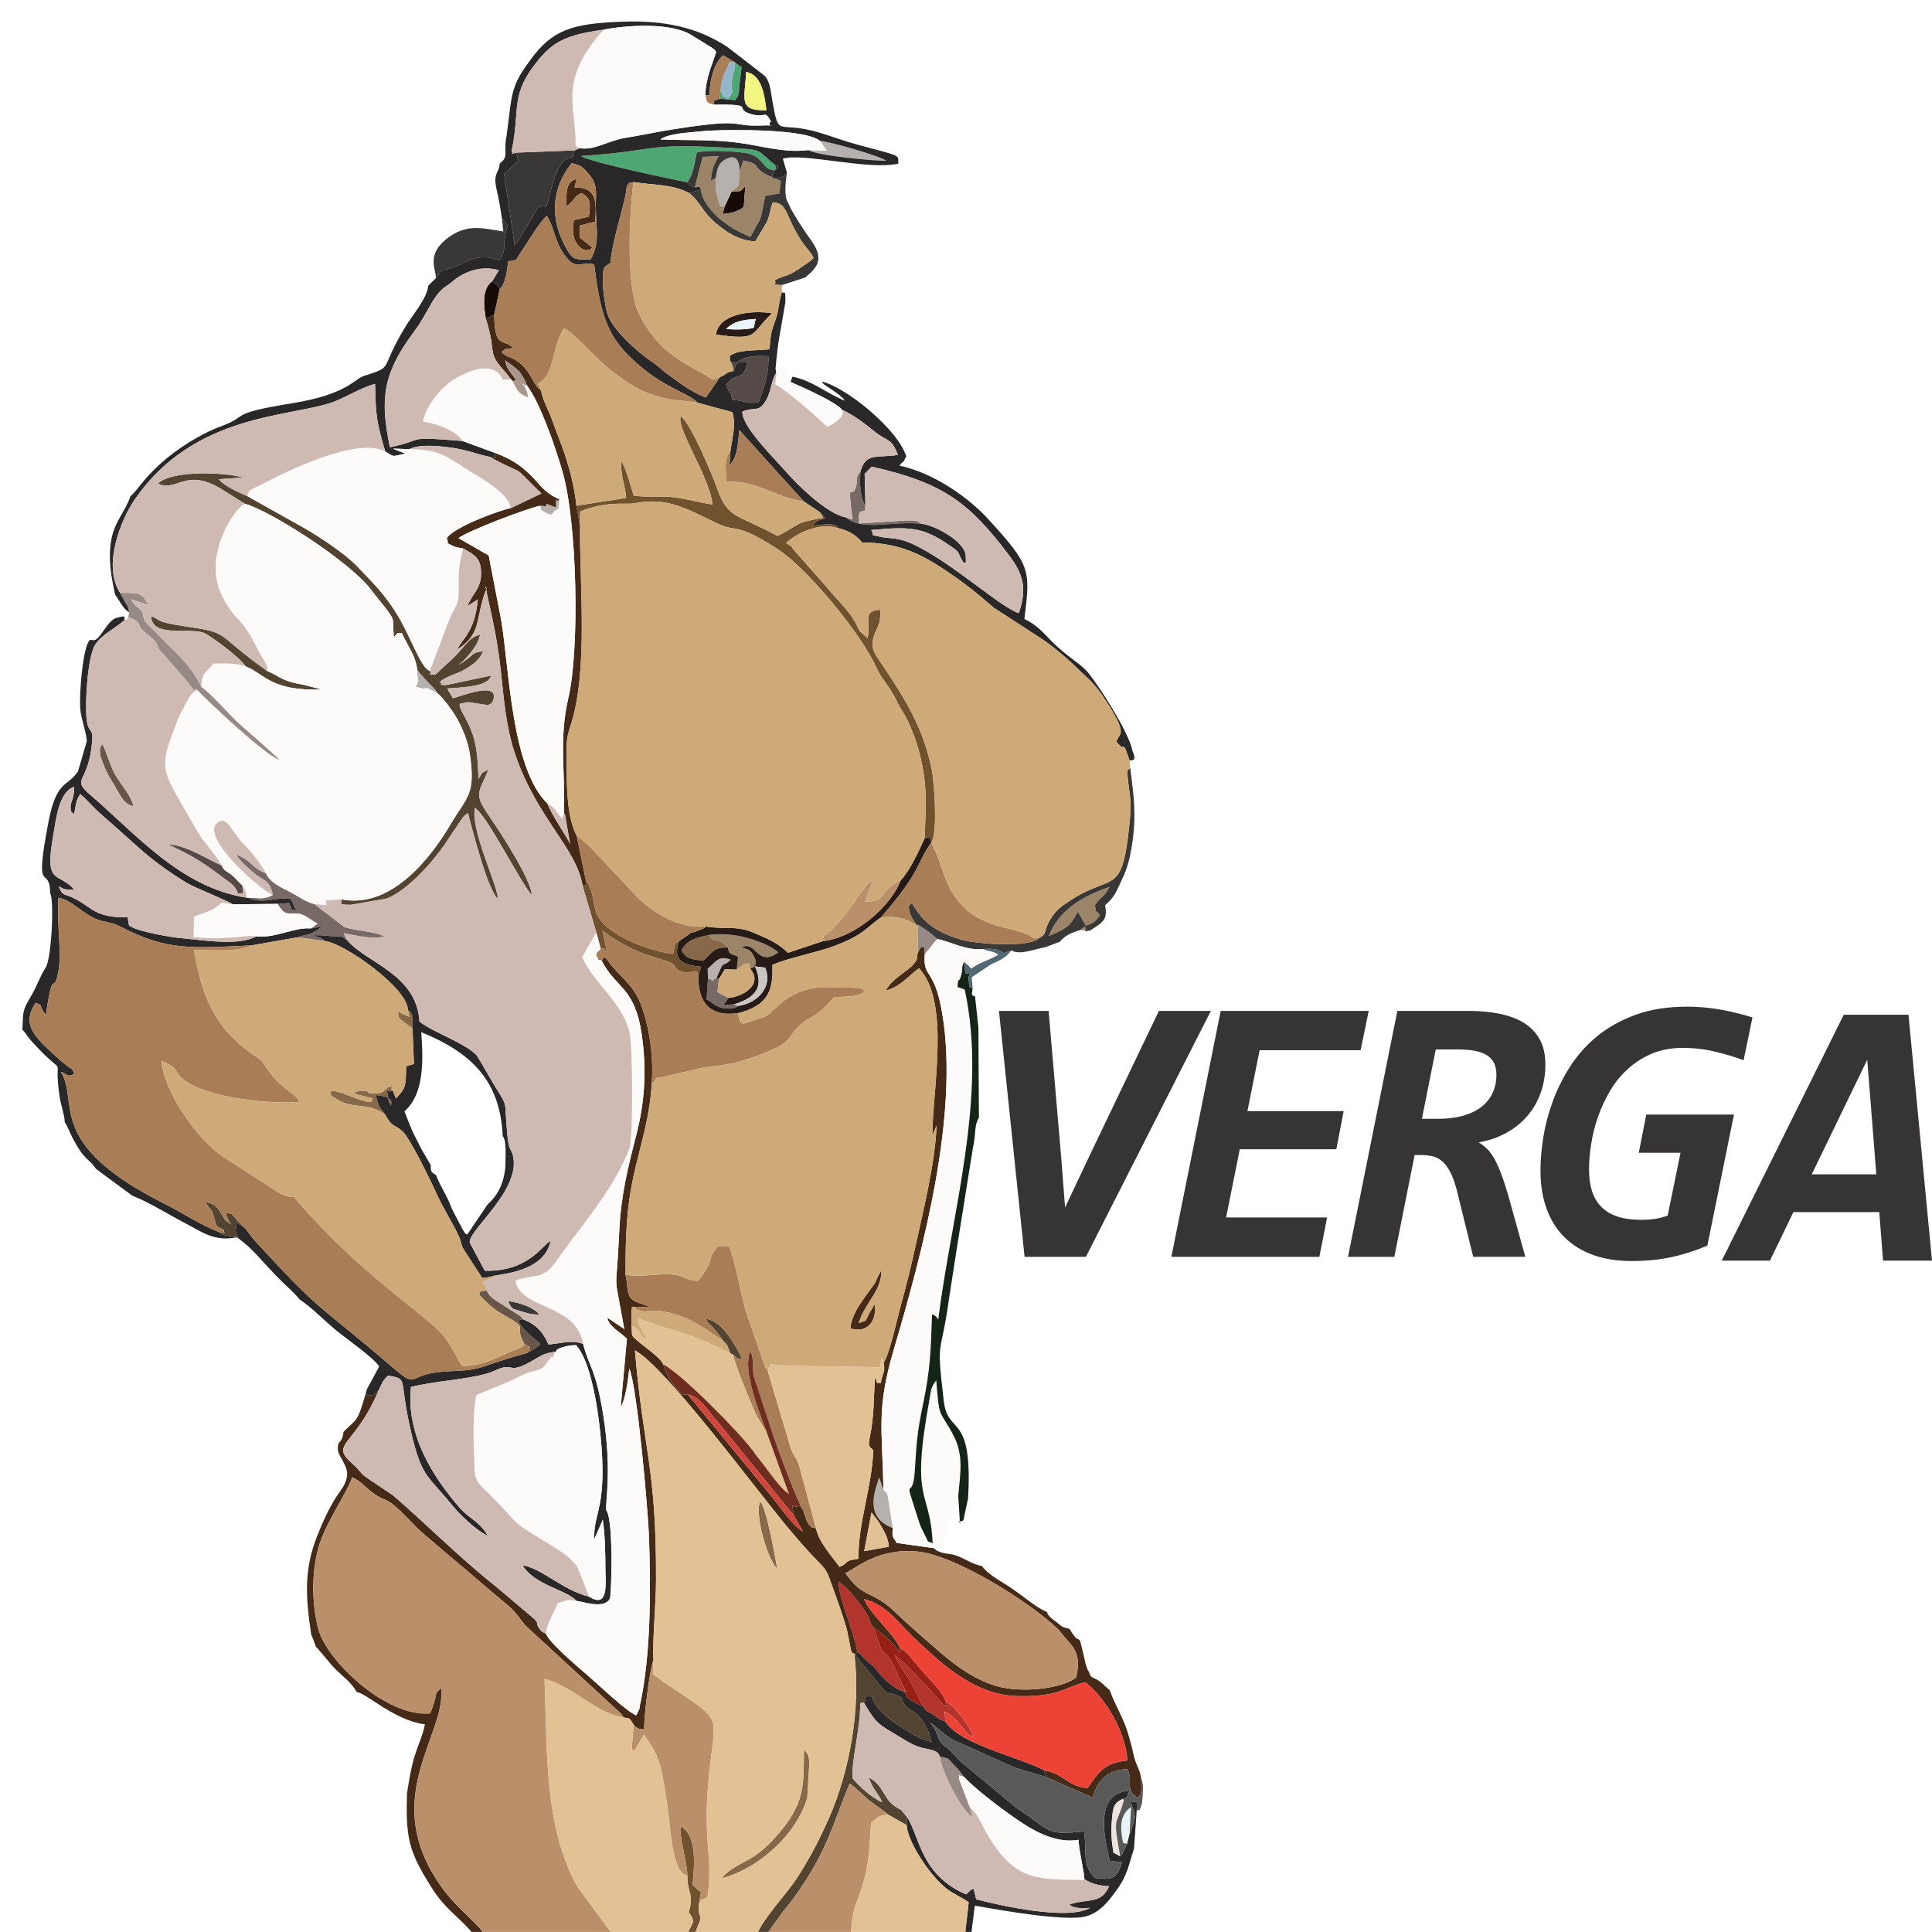 <?xml version="1.0" encoding="UTF-8"?>
<!DOCTYPE svg PUBLIC "-//W3C//DTD SVG 1.1//EN" "http://www.w3.org/Graphics/SVG/1.1/DTD/svg11.dtd">
<!-- Creator: CorelDRAW 2017 -->
<svg xmlns="http://www.w3.org/2000/svg" xml:space="preserve" width="181mm" height="181mm" version="1.1" style="shape-rendering:geometricPrecision; text-rendering:geometricPrecision; image-rendering:optimizeQuality; fill-rule:evenodd; clip-rule:evenodd"
viewBox="0 0 18100 18100"
 xmlns:xlink="http://www.w3.org/1999/xlink">
 <defs>
  <style type="text/css">
   <![CDATA[
    .fil1 {fill:none}
    .fil29 {fill:#142518}
    .fil2 {fill:#170B06}
    .fil13 {fill:#261B16}
    .fil19 {fill:#292727}
    .fil12 {fill:#3A3737}
    .fil18 {fill:#452B17}
    .fil10 {fill:#4EA773}
    .fil34 {fill:#506871}
    .fil15 {fill:#524431}
    .fil6 {fill:#554A47}
    .fil28 {fill:#5A595A}
    .fil3 {fill:#685648}
    .fil30 {fill:#6F2D20}
    .fil14 {fill:#71522F}
    .fil8 {fill:#776A66}
    .fil5 {fill:#876848}
    .fil16 {fill:#93B6CD}
    .fil31 {fill:#961F16}
    .fil7 {fill:#978A86}
    .fil11 {fill:#9B8467}
    .fil21 {fill:#A97D56}
    .fil36 {fill:#AA978B}
    .fil9 {fill:#B3332D}
    .fil4 {fill:#B6B1AE}
    .fil22 {fill:#BA906A}
    .fil35 {fill:#CAC6C6}
    .fil26 {fill:#CEAA78}
    .fil25 {fill:#CEBAB2}
    .fil32 {fill:#D1453B}
    .fil23 {fill:#E2C295}
    .fil17 {fill:#E8F4F7}
    .fil20 {fill:#ECE4DD}
    .fil27 {fill:#ED4236}
    .fil33 {fill:#F4F682}
    .fil24 {fill:#FDFAFA}
    .fil0 {fill:#373435;fill-rule:nonzero}
   ]]>
  </style>
 </defs>
 <g id="Capa_x0020_1">
  <path class="fil0" d="M10173.62 11774.41l-574.73 0 -240.12 -2303.74 465.2 0 119.16 1387.18 34.9 454.97 227.49 -481.45 651.76 -1360.7 486.87 0 -1170.53 2303.74zm800.39 0l462.19 -2303.74 1386.58 0 -75.83 368.31 -946.05 0 -114.35 570.52 901.52 0 -68.61 357.47 -904.52 0 -128.19 639.13 946.05 0 -72.22 368.31 -1386.57 0zm2827.89 0l-141.43 -574.13c-17.45,-76.43 -37.31,-139.62 -58.98,-188.97 -21.66,-49.35 -46.34,-87.86 -73.42,-116.15 -27.68,-28.28 -58.38,-47.54 -92.68,-58.38 -33.7,-10.23 -72.22,-15.64 -115.55,-15.64l-66.8 0 -190.17 953.27 -433.91 0 462.19 -2303.74 661.4 0c109.53,0 208.83,9.03 298.5,27.08 89.06,18.66 165.49,47.54 229.29,87.26 63.19,40.32 111.93,92.08 146.24,155.27 34.3,63.79 51.15,140.83 51.15,232.9 0,92.68 -13.84,179.34 -42.13,260.59 -28.28,81.24 -69.81,153.46 -123.97,217.85 -54.16,63.8 -119.76,117.36 -196.79,160.09 -77.03,43.33 -164.9,73.42 -262.39,90.87 29.49,16.85 56.57,37.31 81.24,62.59 24.68,25.28 48.15,57.77 69.81,96.89 21.67,39.72 42.73,87.26 63.19,143.23 21.07,55.97 42.13,121.57 64.4,198l158.88 571.12 -488.07 0zm-327.39 -1292.69c83.05,0 158.88,-9.03 226.28,-27.09 67.4,-18.65 125.18,-45.13 172.12,-80.64 46.94,-34.9 83.05,-78.24 108.33,-129.99 25.27,-51.76 37.91,-111.34 37.91,-178.14 0,-80.64 -28.29,-140.22 -85.46,-177.53 -57.17,-37.92 -148.04,-56.57 -272.62,-56.57l-210.03 0 -129.99 649.96 153.46 0zm1878.23 317.75l70.41 -357.47 821.48 0 -249.16 1227.69c-113.74,48.15 -226.88,84.26 -339.42,108.33 -111.94,24.07 -235.91,36.11 -370.71,36.11 -134.21,0 -253.97,-18.66 -358.69,-56.57 -105.31,-37.31 -194.98,-92.68 -268.4,-164.9 -73.43,-72.22 -129.39,-160.68 -167.91,-266 -39.12,-105.32 -58.38,-225.68 -58.38,-362.29 0,-90.27 8.43,-191.38 25.28,-302.11 17.45,-111.34 46.34,-223.88 87.26,-337.62 41.53,-113.74 95.69,-224.47 164.3,-331.6 68,-106.52 152.86,-202.21 254.56,-285.26 101.71,-83.65 222.07,-150.45 361.09,-201 139.02,-50.55 300.31,-75.83 483.86,-75.83 104.72,0 208.83,9.63 313.55,28.28 104.71,18.66 203.41,43.33 296.09,72.82l-83.05 400.81c-77.03,-29.49 -164.9,-55.97 -262.99,-79.44 -98.1,-24.07 -200.41,-36.11 -307.53,-36.11 -107.12,0 -202.81,18.06 -288.27,53.56 -84.86,36.11 -160.08,83.66 -225.08,143.24 -65.6,59.58 -120.96,127.58 -166.7,204.61 -45.74,77.64 -83.65,158.28 -112.54,241.93 -29.49,84.26 -51.15,169.11 -64.39,254.57 -13.85,85.46 -20.47,164.9 -20.47,239.52 0,76.43 9.03,143.83 27.09,202.21 18.65,57.77 46.94,107.72 86.66,148.05 39.12,40.92 89.67,71.01 151.65,92.07 61.39,20.46 136.01,30.7 222.68,30.7 54.16,0 99.9,-3.01 136.61,-9.63 37.31,-6.62 74.62,-16.25 111.93,-29.49l120.37 -589.18 -391.18 0zm2288.66 1011.05l-35.51 -454.97 -804.02 0 -220.26 454.97 -451.36 0 1142.84 -2303.74 606.63 0 220.26 2303.74 -458.58 0zm-148.05 -1882.47l-519.96 1073.63 604.82 0 -84.86 -1073.63z"/>
  <rect class="fil1" width="18100" height="18100"/>
  <g id="_1500053895280">
   <path class="fil2" d="M4681.35 2711.76l-51.76 238.65 -78.54 34.24c-16.71,-101.13 -41.79,-276.93 58.58,-347.45 50.77,24.29 -2.96,-17.8 44.89,34.06 70.93,76.86 3.75,-15.14 26.83,40.5z"/>
   <path class="fil2" d="M6792.14 1928.08l61.93 -133.52c93.98,-6.9 73.03,9.43 128.11,-50.09l-14.2 194.76c-45.42,35.76 -114.8,61.88 -199.1,64.77l23.26 -75.92z"/>
   <path class="fil3" d="M4900.58 12359.3c-14.02,8.82 -97.86,-14.71 34.64,119.7 53.49,54.21 75.68,60.22 128.98,113.78 -49.25,40.76 -75.65,57.44 -124.94,82.45 51.35,-66.95 23.83,-47.27 -25.97,-83.92 -108.11,-178.93 55.66,-133.08 -175.24,-261.25 -117.87,-65.43 -150.76,-99.41 -250.52,-201.96 41.44,-73.7 -28.53,-16.99 73.19,-37.76 25.89,69.1 93.52,96.21 157.55,138.97 42.94,28.65 57.11,37.61 98.27,63.6 9.69,6.14 37.08,22.06 44.1,27.26 29.11,21.5 20.57,17.42 39.94,39.13z"/>
   <path class="fil3" d="M1249.24 7553.8c-106.28,-30.74 -111.35,-95.58 -208.33,-247.13 -34.39,-53.76 -54.45,-101.61 -75.6,-156.31 -12.14,-31.45 -25.74,-58.71 -28.07,-91.52 -5.37,-75.12 14.18,-72.08 24.09,-85.64 47.98,100.8 70.4,204.06 122.51,292.11 62.46,105.6 147.22,190.15 165.4,288.49z"/>
   <path class="fil4" d="M6929.54 1604.03c-13.37,153.28 1.72,129.16 -42.96,164.36l-32.51 26.17 -61.93 133.52 -40.6 10.52c-35.68,-95.58 -53.46,-158.65 -45.83,-270.89 12.25,-81.81 23.61,-139.93 94.42,-177.16 101.61,-53.36 128.65,28.05 129.41,113.48z"/>
   <path class="fil4" d="M7573.51 1406.1l172.98 6.14 -65.45 -93.17c109.85,11.72 546.24,136.76 623.43,187.53 -126.11,1.32 -655.08,-49.65 -730.96,-100.5z"/>
   <path class="fil4" d="M8276.78 13957.3c19.22,20.26 20.08,11.74 38.93,48.2l49.42 310.17c-261,-96.08 -179.14,-328.83 -128.24,-473.43l39.89 115.06z"/>
   <path class="fil4" d="M6713.5 9159.94l-44.18 30.81c-18.31,-55.67 13.22,6.84 -36.64,-23.64l-2.71 -93.37c77.49,-57.16 93.9,-128.55 217.33,-82.37 -96.73,89.27 -51.94,-17.5 -133.8,168.57z"/>
   <path class="fil4" d="M4099.76 6495.3c-192.1,-100.98 -36.8,-7.89 -207.29,-62.74 47.32,-74.94 12.38,-35.86 15.34,-160.17 1.07,1.37 25.46,34.79 31.98,42.02l89.14 96.59c4.79,5.36 20.01,19.53 24.68,24.7 42.35,46.94 7.6,3.55 46.15,59.6z"/>
   <path class="fil4" d="M5058.88 4737.77c106.56,7.96 39.56,8.82 62.84,-17.53l85.36 33.28c5.17,-141.92 -0.69,-27.98 34.21,-74.38l-6.14 83.48c-56.81,39.38 -34.16,16.03 -65.68,60.48 -26.55,-7.25 -37.91,-4.66 -61.98,-21.4 -50.79,-35.3 -27.01,4.18 -48.61,-63.93z"/>
   <path class="fil5" d="M7582.84 16503.53l-19.6 335.33c-91.32,332.13 -442.27,661.9 -799.96,758.39 56.17,-89.16 217.61,-151.16 301.6,-206.78 103.59,-68.59 182.99,-156.87 249.26,-236.02 237.82,-284.15 211.49,-460.09 218.16,-762.98 26.48,31.64 39.41,30.12 50.54,112.06z"/>
   <path class="fil5" d="M6820.03 8877.38c-142.34,-4.74 -139.24,46.87 -232.36,123.37 -100.35,-13.26 -167.15,-15.74 -202.5,-102.3 59.29,-94.81 118.58,-108.74 254.79,-138.91 54.75,78.76 69.91,32.03 132.6,70.93l47.47 46.91z"/>
   <path class="fil5" d="M3609.77 10443.7c-161.49,-124 -298.76,-44 -460,-148.86 -73.87,-48.03 -20.74,-10.88 -54.45,-48.76 15.75,-8.35 -39.18,-66.14 184.57,22.21 246.37,97.28 193.72,39.99 214.95,22.27l-166.79 -40.93c16.79,-11.06 -35.3,-28.81 72.17,-26.65 109.22,2.15 -4.11,8.85 78.72,19.4 81.5,10.37 111.3,-11.85 156.08,-58.03 122.39,-18.31 -7.43,-14.63 46.39,33.58 -74.92,30.4 -59.7,-64.26 -41.77,85.31 9.84,82.21 18.11,-19.66 18.74,59.11 39.84,-79.68 -68.47,-96.09 -135.98,-102.86 20.85,111.08 35.18,109.73 87.37,184.21z"/>
   <path class="fil5" d="M7281.04 14701.52c-116.17,-144.65 -209.52,-544.22 -158.65,-634.39 62.16,59.34 158.22,617.6 158.65,634.39z"/>
   <path class="fil5" d="M3864.58 9633.67l-48.31 -33.14c-99.92,-72.27 -74.64,-57.57 -90.38,-123.78l111.02 50.36 -15.8 -66.56c64.03,41.64 36.39,88.17 43.47,173.12z"/>
   <path class="fil6" d="M6872.33 3475.5c-12.61,-60.33 -7.84,-51.37 -34.85,-95.75l66.24 28.1c42.86,-76.26 207.29,-77.91 294.73,-69.46 8.72,164.12 -46.41,315.11 -90.54,430.19 -136.23,19.3 -111.86,-15.29 -247.76,-22.95 -16.68,-99.48 -21.91,-36.87 -57.26,-144.75 117.69,-139.25 149.55,-7.15 203.16,-207.41 -159.84,13.97 -75.85,-39.54 -133.72,82.03z"/>
   <path class="fil6" d="M2077.2 8108.51c22.11,53.86 46.51,50.77 95.65,90.48 43.21,34.95 58.1,63.02 97.71,95.46 12.33,147.11 16.76,45.03 -37.73,82.72 -30.59,-82.17 -66.19,-97.74 -134.74,-149.14 -204.62,-153.45 -277.02,-200.62 -522.65,-316.82 158.24,0.33 369.33,140.65 501.76,197.3z"/>
   <path class="fil7" d="M1887.15 6435.43c89.52,57.79 272.41,273.07 356.28,345.59 44.93,38.9 376.25,332.16 378.77,337.87 -105.04,-10.45 -681.69,-553.85 -774.28,-653.46 -5.48,-3.68 -14.25,-15.22 -16.86,-10.43 -13.11,24.04 -17.2,8.17 -76.84,-68.85l-227.42 -261.81c-85.79,-78.66 -12.28,-79.17 -145.11,-180.15 -128.17,-97.43 -25.03,-99.21 -180.79,-164.76l9.39 -43.49c-10.43,-52.24 -7.43,-43.24 -36.32,-91.98l-49.83 -91.22c137.25,9.08 199.1,-25.33 263.66,113.64l-160.57 -51.43c50.84,85.26 60.07,59.72 98.97,107.6 29.55,36.36 1.63,43.97 35.23,102.96l279.33 280.47c90.86,83.51 190.53,212.74 246.39,329.45z"/>
   <path class="fil7" d="M9030.99 16646.25c-93.04,-27.46 -25.05,-14.33 -48.94,12.66l105.67 276.69 24.65 90.76c-117.41,-75.39 -293.23,-441.71 -308.7,-571.24 92.16,21.6 69.46,10.88 125.53,70.75 20.67,22.09 25.21,25.74 45.29,46.51l56.5 73.87z"/>
   <path class="fil7" d="M8779.2 8796.64l-116.1 145.41c-9.3,-123.6 1.96,-42.3 -31.49,-72.23l-35 62.69 4.69 -267.89c61.22,34.46 131.08,83.81 177.9,132.02z"/>
   <path class="fil8" d="M2491.67 8181.34c31.6,70.07 98.85,112.8 206.05,165.14 76.96,37.59 170.99,106.21 247.73,123.81l277.15 212.26c115.59,43.54 293.64,39.94 384.1,93.52 -149.78,20.77 -245.96,-7.91 -388.33,-32.92l34.64 66.24c-86.37,-56.27 -11.64,-28.43 -140.44,-38.26 -75.67,-5.79 -103.72,-11.72 -183.53,-8.65 60.84,24.27 66.72,10.04 114.88,54.24l-256.13 -35.83c103.8,-35.55 128.22,-17.6 231.23,-102.22l-106.66 19.52 62.79 -45.16c-76.44,-37.76 -121.65,-93.35 -193.82,-94.21 -117.17,-1.37 -112.75,8.87 -182.69,-90.87l110.03 -8.03c51.51,107.49 -13.62,37.12 71.97,73.08 -46.18,-66.09 -19.22,-49.35 -60.63,-113.86 -151.53,-15.14 -256.26,55.69 -397.54,-9.23 108.03,1.62 150.89,21.75 232.27,-25.82 -24.3,-138.66 -89.82,-135.09 -163.16,-195.17 -58.99,-48.3 -138.14,-113.55 -179.34,-182.1 142.74,48.74 147.43,127.71 279.43,174.52z"/>
   <path class="fil8" d="M8107.76 4732.67l-4.08 53.43c-62.67,8.42 -58.38,9.87 -56.15,118.1l447.31 -28.53c86.94,1.95 81.76,-5.78 140.14,31.83 -289.76,-30.21 -553.47,74.93 -712.5,-61.75l63.68 22.26c-53.38,-443.48 -2.56,-134.07 40.37,-339.96 11.01,-52.83 -16.43,-51.21 35.18,-112.27 -10.02,84.42 -4.7,258.61 46.05,316.89z"/>
   <path class="fil8" d="M6735.61 9171.09l-14.07 122.34c35.93,19.7 73.06,40.72 104.99,54.72 -5,5.91 -17.37,22.85 -19.94,26.3 -2.53,3.45 -11.26,23.79 -13.41,18.97 -2.49,-5.5 -9.59,15.04 -15.22,22.54l100.17 -7.27 35.61 15.39c-25.01,19.7 -1.85,14.23 -49.5,22.9 -13.44,2.46 -27.44,2.13 -42.33,2 -116.12,-0.84 -151.27,-63.8 -202.32,-86.02l13.09 -195.85c49.86,30.48 18.33,-32.03 36.64,23.64l44.18 -30.81 22.11 11.15z"/>
   <path class="fil9" d="M8183.43 15246.11l61.55 178.73c50.29,99.79 74.02,40.83 173.68,281.14 16.51,39.84 22.45,49.17 39.29,80.77 34.94,65.45 4.46,29.64 40.8,58.93l-29.98 0.13c-69.66,-7.64 -187.76,-114.17 -228.33,-164.71 -44.23,-55.06 -44,-61.27 -102.35,-107.2 -51.1,-40.22 -82.88,-88.37 -105.62,-100.09 -40.78,-219.46 -168.64,-474.02 -177.75,-657.64 82.34,57.56 133.39,124.54 193.37,198.84 125.81,155.83 81.35,165.37 135.34,231.1z"/>
   <path class="fil9" d="M8855.81 15934.06c102.43,64.87 217.51,219.74 262.54,333.45 -62.76,-21.38 -15.84,12.2 -69.07,-46.21 -55.06,-60.4 -110.47,-146.12 -198.77,-186.31l5.3 94.01c-61.7,-25.72 -16.46,-2.16 -58.81,-27.39 -27.39,-16.31 -24.78,-18.79 -54.93,-38.09 -59.09,-37.84 -62.15,-20.16 -93.88,-78.62 -44.25,-85.76 -74.43,-147.38 -123.09,-237.23 -41.49,-76.61 -107.02,-146.81 -143.05,-243.35 91.29,61.7 402.32,400.07 460.8,472.32 30.1,-14.13 46.43,46.99 12.96,-42.58z"/>
   <path class="fil10" d="M7260.3 1544.57c30.18,98.49 9.28,16.78 -9.41,50.64 -111.99,-3.93 -95.6,-141.51 -279.31,-164.43 -113.66,-14.18 -337.25,-27.69 -444.22,-2.08 -22.47,109.32 -33.19,213.58 -89.85,278.8 -11.84,-0.41 -937.53,-191.16 -994.69,-246.37 741.4,-46.58 551.74,-126.34 1423.06,-74.05 292.8,17.58 213.12,11.54 394.42,157.49z"/>
   <path class="fil10" d="M6743.4 925.01l11.61 -136c-0.3,29.19 -12.58,38.67 2.39,73.01 28.55,65.6 6.03,31.62 62.76,62.41 85.39,-126.88 16.81,-2.82 36.82,-174.8 12.15,-104.49 35.07,-69.46 24.3,-169 26.04,21.12 33.47,27.52 66.36,46.18 -4.26,50.34 -12.91,99.92 -18.94,161.97 -9.94,102.02 1.44,84.78 -38.8,149.21l-146.5 -12.98z"/>
   <path class="fil11" d="M6705.71 1667.71c-7.63,112.24 10.15,175.31 45.83,270.89l40.6 -10.52 -23.26 75.92c84.3,-2.89 153.68,-29.01 199.1,-64.77l14.2 -194.76c-55.08,59.52 -34.13,43.19 -128.11,50.09l32.51 -26.17c44.68,-35.2 29.59,-11.08 42.96,-164.36l33.75 -101.1c217.63,46.07 16.94,60.33 334.64,183.9 4.41,1.73 11.87,5.56 17.58,8.78l-13.52 116.67 -132.53 23.11c-61.8,301.14 -24.17,160.37 -127.18,363.9l-12.88 21.48c-131.97,-60.83 -162.32,-75.31 -273.68,-159.48 -59.16,-44.71 -188.52,-180.94 -187.83,-284.53 -26.73,-41.75 11,-23.99 -58.71,-22.04l73.9 -285.04 149.01 -7.18c-43.47,82.5 -66.44,123.33 -72.07,234.68 12.63,-18.72 33.42,-21.33 45.69,-29.47z"/>
   <path class="fil11" d="M7026.74 9074.37l-13.14 -49.25c-40.85,4.72 -34.99,4.42 -48.94,12.81l-62.41 46 12.27 -120.15c-70.14,-33.52 -86.35,-17.62 -94.49,-86.4l-47.47 -46.91c-62.69,-38.9 -77.85,7.83 -132.6,-70.93 220.85,-34.14 513.91,49.83 653.1,162.14 -201.38,146.3 -209.8,-115.05 -342.2,-46.48 41.39,20.64 66.95,6.95 103.95,68.37 72.48,120.38 -27.87,130.63 -28.07,130.8z"/>
   <path class="fil11" d="M10214.69 8716.55l-98.75 -1.72 56.91 -42.28 -74.53 -130.29 -32.06 53.38c-44.96,86.83 -119.29,124.87 -240.28,172.21 93.43,-239.34 311.95,-372.02 568.15,-457.94 -66.36,116.81 -68.87,74.31 -136.53,170.29 20.54,110.44 -14.1,12.63 47.6,92.94 -56.48,79.53 -60.51,67.49 -142.24,105.32 29.11,50.87 -44.03,48.64 51.73,38.09z"/>
   <path class="fil12" d="M4836.7 1429.84l546.47 -21.05 -10.88 54.8c-45.95,22.85 -35.6,15.65 -66.92,28.74 -101.18,42.24 -151.24,333.27 -182.28,435.75 -118.43,12.93 -51.38,-19.73 -256.41,307.6l-44.61 64.04 -98.77 -669.24c24.7,-27.61 93.88,-88.81 133.97,-120.73l-20.57 -79.91z"/>
   <path class="fil12" d="M10214.69 8716.55c-95.76,10.55 -22.62,12.78 -51.73,-38.09 81.73,-37.83 85.76,-25.79 142.24,-105.32 -61.7,-80.31 -27.06,17.5 -47.6,-92.94 67.66,-95.98 70.17,-53.48 136.53,-170.29 -256.2,85.92 -474.72,218.6 -568.15,457.94 120.99,-47.34 195.32,-85.38 240.28,-172.21l32.06 -53.38 74.53 130.29 -56.91 42.28c-68.06,18.99 -144.04,51.3 -186.97,108.26l-139.33 52.24c-89.06,12.55 -236.12,77.24 -313.79,28.5l-72.79 25.84c-53.3,-44.99 -123.77,-42.86 -186.69,-39.1 -159.84,20.21 -302.79,-67.71 -437.17,-93.93 -46.82,-48.21 -116.68,-97.56 -177.9,-132.02l-16.02 1.37c-20.42,-36.07 -49.2,-73.27 -59.3,-107.25 -26.42,-89.04 -1.54,-74.45 16.01,-101.44 103.01,180.71 216.31,272.06 464.4,346.03 136.61,40.75 640.76,77.75 727.61,-15.11 89.04,-45.9 31.27,-65.28 123.07,-201.05 43.67,-64.57 77.02,-88.86 158.4,-143.54 402.58,-270.5 493.62,-33.32 562.72,-695.5 25.69,-246.06 13.06,-233.89 -10.07,-431.54 -13.97,-119.34 -1.11,-101.79 21.21,-120.08 31.82,266.5 60.35,436.97 14.93,725.81 -17.09,108.67 -42.09,208.99 -85.64,301.14 -58.91,124.75 -74.25,180.41 -165.75,256.74 27.72,142.4 -24.37,160.83 -138.18,236.35z"/>
   <path class="fil12" d="M7260.3 1544.57l33.65 11.89c-122.99,142.95 -10.19,111.17 -8.8,113.71 69.08,-22.82 44.89,-6.9 87.24,-51.25 -12.83,78.06 -29.17,223.72 10.5,278.85 36.13,93.6 156.16,270.05 222.27,362.92 121.37,170.57 44.81,251.49 -61.83,339.26l-217.1 70.62c-160.88,-9.96 -27.36,8.85 -70.01,-45.54 143.12,-69.21 98.97,-13.14 280.85,-142.37 13.21,-9.38 27.01,-17.57 41.82,-29.04 58.86,-45.54 5.4,-1.82 43.21,-37.73 -38.42,-80.47 -78.18,-78.95 -181.93,-275.43 -76.53,-144.95 -83.66,-247.08 -201.53,-243.55 -25.08,68.65 -19.53,101.64 -54.22,181.72l-108.51 183.15c-166.94,-10.22 -277.91,-94.31 -370.6,-172.01 -129.18,-108.31 -147.77,-205.03 -250.32,-281.47l112.9 -31.54c-0.69,103.59 128.67,239.82 187.83,284.53 111.36,84.17 141.71,98.65 273.68,159.48l12.88 -21.48c103.01,-203.53 65.38,-62.76 127.18,-363.9l132.53 -23.11 13.52 -116.67c-5.71,-3.22 -13.17,-7.05 -17.58,-8.78 -317.7,-123.57 -117.01,-137.83 -334.64,-183.9l-33.75 101.1c-0.76,-85.43 -27.8,-166.84 -129.41,-113.48 -70.81,37.23 -82.17,95.35 -94.42,177.16 -12.27,8.14 -33.06,10.75 -45.69,29.47 5.63,-111.35 28.6,-152.18 72.07,-234.68l-149.01 7.18 -73.9 285.04c-44.35,-19.78 -14.71,9.81 -71.67,-47.22 56.66,-65.22 67.38,-169.48 89.85,-278.8 106.97,-25.61 330.56,-12.1 444.22,2.08 183.71,22.92 167.32,160.5 279.31,164.43 18.69,-33.86 39.59,47.85 9.41,-50.64z"/>
   <path class="fil12" d="M4083.25 2607.3c6.97,-78.49 -108.44,-230.87 138.34,-396.87 167.9,-112.95 308.54,-70.2 493.44,-42.18l-13.19 -126.46 53.08 69.1c-61.68,228.11 4.11,186.82 -73.8,328.35 -147.51,-49.4 -228.54,-31.09 -340.83,24.12 -237.69,116.86 -154.31,6.82 -257.04,143.94z"/>
   <path class="fil12" d="M5053.14 12315.61c-78.2,-0.97 -101.15,-9.03 -173.53,-31.25 -98.72,-30.25 -77.22,-14.07 -121.37,-96.03 116.48,16.61 242.41,60.73 294.9,127.28z"/>
   <path class="fil13" d="M6639.96 8759.54c-136.21,30.17 -195.5,44.1 -254.79,138.91 35.35,86.56 102.15,89.04 202.5,102.3 93.12,-76.5 90.02,-128.11 232.36,-123.37 8.14,68.78 24.35,52.88 94.49,86.4l-12.27 120.15 -112.14 -3.01 -54.5 90.17 -22.11 -11.15c81.86,-186.07 37.07,-79.3 133.8,-168.57 -123.43,-46.18 -139.84,25.21 -217.33,82.37l2.71 93.37 -13.09 195.85c51.05,22.22 86.2,85.18 202.32,86.02 14.89,0.13 28.89,0.46 42.33,-2 47.65,-8.67 24.49,-3.2 49.5,-22.9 156.59,-18.13 334.18,-158.52 255.16,-358.81l-95.88 -11.77c85.51,191.16 9.71,292.93 -194.89,355.19l-100.17 7.27c5.63,-7.5 12.73,-28.04 15.22,-22.54 2.15,4.82 10.88,-15.52 13.41,-18.97 2.57,-3.45 14.94,-20.39 19.94,-26.3 129.84,-8.29 328.93,-125.81 200.21,-273.78 0.2,-0.17 100.55,-10.42 28.07,-130.8 -37,-61.42 -62.56,-47.73 -103.95,-68.37 132.4,-68.57 140.82,192.78 342.2,46.48 -139.19,-112.31 -432.25,-196.28 -653.1,-162.14zm2085.32 -865.75c-136.43,186.9 -93.24,267.04 -460.24,687.09 -2.74,3.14 -7.71,9.94 -11.41,15.04 -121.6,75.37 -145.36,158.49 -442.12,267.84 -172.6,63.6 -414.7,107.58 -574.47,174.1 3.91,211.34 -16.15,376.38 -320.49,453.67 -275.35,39.16 -375.24,-107.37 -374.78,-349.65l25.94 -84.57c-172.42,-18.69 -265.49,-53.74 -208.89,-238.41 206.66,-136.66 21.63,-36.9 205.49,-109.45 36.24,-14.3 32.56,-15.62 51.58,-29.39 174.32,30.53 278.7,-14.84 453.45,61.47 137.98,60.25 219.41,93.3 311.92,184.57l322.5 -107.07c325.54,-40.07 646.71,-338.95 733.44,-570.71 85.11,-87.92 174.65,-281.39 225.22,-395.56 60.84,-31.6 28.83,31.6 43.26,-29.59l19.6 70.62z"/>
   <path class="fil13" d="M7082 2988.48c-127.18,7.25 -206.38,21.73 -280.5,93.73 57.03,4.54 122.84,6.97 180,1.39 123.14,-11.99 64.28,-9.43 100.5,-95.12zm-375.02 146.37c27.49,-194.73 326.07,-231.22 523.85,-200.36 -5.55,6.59 -11.99,14.25 -17.17,19.3 -188.62,184.21 -107.04,235.33 -506.68,181.06z"/>
   <path class="fil14" d="M7684.21 4800.81l50 54.75c-89.21,25.56 -69.99,20.62 -123.44,69.59 59.06,-2.08 214.71,-40.63 243.12,23.25 -184.85,-62.03 -408.85,59.98 -489.39,139.5 85.33,50.85 27.06,13.44 90,84.2l295.26 334.08c101.94,125.71 205.51,209.52 276.9,350.65 16.74,33.09 8.49,27.97 32.56,59.89l68.88 63.25c33.24,-173.43 -56.1,-248.9 115.99,-268.58 16.31,155.71 -45.98,173 -67.2,289.07 -17.8,97.31 52.31,171.71 95.55,236.98 210.69,318.04 382.07,588.04 458.63,984.71 22.49,116.5 54.75,592.17 -5.79,671.64l-19.6 -70.62c-14.43,61.19 17.58,-2.01 -43.26,29.59 13.44,-320.11 26.52,-496.31 -46.66,-790.04 -27.97,-112.22 -57.09,-187.06 -105.42,-296.02 -26.93,-60.77 -45.95,-84.32 -75.57,-134.82 -24.96,-42.5 -45.78,-92.84 -72.02,-136.28 -52.02,-86.07 -114.88,-156.49 -152.46,-241.85 -136.54,-310.27 -649.41,-933.33 -929.88,-1112.9 -404.64,-259.04 -357.26,-141.12 -569.19,-241.19 -271.17,-128.04 -454.9,-248.29 -775.21,-183.83 -66.37,13.37 -250.93,-25.94 -501.23,76.26l-0.26 142.31 -34.53 -196.76 465.16 -72.4c-4.31,-122.05 -51.78,-181.75 -45.7,-347.02 41.04,53 90.11,238.23 117.29,325.21 132.81,19.2 255.22,-0.71 387.47,16.59 119.16,15.59 223.92,47.57 351.35,66.16 -28.48,-263.08 -348.03,-723.5 -297.13,-828.29 103.21,84.22 300.45,565.26 344.91,690.18 99.13,278.5 195.42,230.82 561.81,434.31 222.17,-118.23 156.47,-122.59 425.91,-171.54l-26.85 -50.03z"/>
   <path class="fil14" d="M6358.82 8818.9c-56.6,184.67 36.47,219.72 208.89,238.41l-25.94 84.57c-6.22,-84.22 -45.63,-15.55 -136.46,-35.73 -86.22,-19.15 -69.08,-48.69 -94.44,-70.15 -76.03,-64.31 -315.8,-52.03 -667.08,-317.62l44.18 202.01c-55.06,-66.19 -19.68,-13.79 -63,-41.36l-38.42 -143.36 -128.67 -437.85c38.78,-19.1 24.5,43.72 31.6,-46.08 70.32,80.14 59.36,194.25 97.91,300.36 71.95,198.03 473.82,352.06 718.69,385.76 24.19,-141.78 19.47,-87.59 52.74,-118.96z"/>
   <path class="fil14" d="M6544.61 17857.03c-0.51,112.55 26.19,69.16 11.99,141.59 -0.66,3.27 -30.28,69.91 -39.26,100.85l-69.05 0 46.05 -94.26c-15.92,-61.02 5.71,-11.46 -41.79,-91.62 52.98,-179.9 -14.15,-164.36 -13.19,-344.87 1.12,-114.85 -86.39,-400.04 -60.93,-458.39 156.24,86.85 126.41,382.67 109.52,547.68 4.69,4.16 10.96,9.59 14.15,12.48 3.3,2.99 10.83,9.79 14.53,13.14 3.91,3.55 11.75,10.67 15.32,13.92 3.78,3.42 13.14,19.42 16.05,14.78 2.97,-4.74 10.86,10.27 19.45,15.98l-22.84 128.72z"/>
   <path class="fil15" d="M2319.45 4649.52l542.7 304.21c143.53,83.81 379.57,240.71 483.95,351.91 138.21,147.26 251.87,249.26 379.13,459.33 123.6,204 220.52,497.86 300.61,519.47 27.69,42.6 -43.62,30.17 50.92,35.12 46.89,-35.81 59.87,-56.15 97.25,-88.18 198.11,-169.8 191.52,-249.2 323.38,-285.54 -13.39,111.63 -185.52,285.39 -213.55,289.75 28.15,-13.61 53.69,-31.39 91.52,-59.87 74.21,-55.84 48.8,-59.32 152.49,-74.33 -43.92,89.55 -90.05,119.77 -174.17,171 -61.29,37.33 -182.66,65.88 -231.91,116.68 42.71,36.41 -47.57,15.77 50.34,30.68l427.76 -90.28c-20.67,111.48 -312.91,111.1 -410.62,120.59l54.17 91.62c59.72,-12.58 458.83,-179.47 371.29,33.75 -34.92,40.73 -41.8,30.06 -154.52,13.6 -93.09,-13.62 -57.51,-15.19 -153.02,5.02 -10.06,49.73 64.57,124.59 120.74,284 44.4,126.03 50.31,281.49 54.9,420.3 44.96,-70.52 11.14,-45.19 93.83,-89.18 -101,241.32 -141.83,222.32 26.93,467.62 99.03,143.92 368.6,559.48 379.18,709.2 -108.19,-118.32 -425.66,-758.85 -534.5,-817.46 -36.47,218.07 196.61,679.91 218.93,850.99 -96.27,-64.21 -249.24,-675.93 -283.52,-802.73l-29.37 22.95c-17.72,18.97 -14.45,13.85 -32.89,39.72l-158.39 236.32c-109.76,160.68 -355.77,436.54 -543.96,503.46l-335.15 57.89c-115.29,-5.25 -75.07,4.09 -85.16,-51.45 487.59,96.21 864.55,-435.04 1023.58,-704.89 155.12,-263.25 236.58,-271.37 178.07,-665.48 -16.35,-110.16 -68.39,-233.2 -116.14,-318.44 -43.9,-78.33 -134.23,-201.78 -184.49,-241.57 -38.55,-56.05 -3.8,-12.66 -46.15,-59.6 -4.67,-5.17 -19.89,-19.34 -24.68,-24.7l-89.14 -96.59c-6.52,-7.23 -30.91,-40.65 -31.98,-42.02 -9.63,-122.28 -96.29,-235.26 -143.07,-341.36 -68.19,1.77 -25.84,-2.89 -74.92,36.24 -15.92,-164.59 19.43,-143.89 -70.09,-260.9 -53.08,-69.38 -94.31,-116.55 -143.18,-181.3 -201.88,-267.51 -948.03,-741.38 -1182.58,-805.79l-192.15 -120.13c-361.35,-235.21 -431.39,15.07 -622.47,-68.87 132.45,-128.22 631.45,-106.03 799.53,-56.71l-229.22 16.11c50.23,63.12 187.63,124.54 269.79,159.84z"/>
   <path class="fil15" d="M8093.66 15951.96l-34.59 2.94c1.47,248.07 -82.83,528.47 -71.54,706.31 66.01,76.54 169.02,173.79 277.41,224.51 -37.99,-92.84 -89.88,-118.43 -125.25,-234.37 168.99,97.63 118.35,217.73 302.53,304.49l54.73 66.77 -2.97 76.08 -172.39 -97.58c-16.33,-14.61 -16,-15.5 -42.43,-34.47l-147.74 -107.83c-48.01,-41.79 -114.37,-112.41 -172.04,-149.82 -166.03,405.55 -212.94,642.2 -523.54,1073.16 -40.3,55.89 -74.64,89.26 -123.23,158.39l-113.53 158.93 -96.75 0c57.29,-134.15 282.18,-376.26 368.2,-510.36 118.3,-184.44 209.39,-359.87 297.39,-560.11 187.83,-427.38 300.84,-1019.22 235.66,-1531.73 5.68,6.31 13.75,7.1 16.46,19.45l248.37 301.95c69.76,67.08 39.74,26.53 122,59.72 110.7,44.66 33.66,26.71 90.33,99.84 45.78,59.07 171.21,51.59 247.49,339.26 -79.96,-15.77 -123.63,-38.77 -175.03,-70.45 -112.3,-69.15 -336.55,-189.61 -387.39,-354.27 -132.35,1.85 -17.12,-11.31 -72.15,59.19z"/>
   <path class="fil15" d="M2503.28 6286.67c130.07,52.11 115.82,90.48 354.12,132.12l156.04 40.4c-475.24,16.91 -531.61,-143.74 -711.48,-216.29 -62.41,-94.24 -353.08,-300.94 -393.63,-315.14 -141.81,-49.63 -485.08,48.26 -492.81,-153.91 89.21,24.14 14.25,49.05 303.4,91.55 458.22,67.35 268.81,55.33 784.36,421.27z"/>
   <path class="fil15" d="M2269.07 11482.75c-119.24,-53.28 -28.08,-29.59 -63.99,40.55l23.31 74.38 -9.03 -5.35 -94.94 -16.71c-70.53,-17.9 -20.62,1.22 -70.1,-31.8 101.41,17.29 24.2,10.83 46.36,-19.83 -83.28,-46.66 -67.74,-16.36 -93.83,-115.59 -29.77,-113.31 -29.8,-48.08 -81.56,-148.96 67.33,18.74 92.87,21.98 137.35,94.46l43.06 72.23c12.68,13.59 27.9,17.09 57.03,45.06 -95.37,-168.24 -3.01,-84.6 7.59,-98.65l98.75 110.21z"/>
   <path class="fil15" d="M6868.45 12690.82l-26.66 -11.64c-22.06,-62.51 -21.73,-72.35 -67.53,-119.31 -115.18,-168.29 -121.8,-128.3 -162.48,-203.74 150.31,9.26 283.22,254.46 342.96,378.92 -75.16,-15.24 -19.17,11.97 -86.29,-44.23z"/>
   <path class="fil16" d="M6755.01 789.01c27.04,-110.34 44.79,-112.62 76.61,-207.21l49.66 -1.17c10.77,99.54 -12.15,64.51 -24.3,169 -20.01,171.98 48.57,47.92 -36.82,174.8 -56.73,-30.79 -34.21,3.19 -62.76,-62.41 -14.97,-34.34 -2.69,-43.82 -2.39,-73.01z"/>
   <path class="fil17" d="M10582.55 17182.7l-23.58 93.17 -38.06 -12.85c-25.11,-130.88 -37.28,-256.61 75.34,-333.35l-13.7 253.03z"/>
   <path class="fil17" d="M7082 2988.48c-36.22,85.69 22.64,83.13 -100.5,95.12 -57.16,5.58 -122.97,3.15 -180,-1.39 74.12,-72 153.32,-86.48 280.5,-93.73z"/>
   <path class="fil18" d="M10081.28 15717.72c37.73,-157.79 15.31,-247.13 -73.52,-340.83l-94.29 -112.45c-252.32,-247 -953.79,-688.71 -1307.86,-727.58 -373.77,-41.03 -584.33,155.2 -685.59,200.95 169.12,243.95 248.45,156.62 461.19,360.38 142.82,136.79 287.78,261.53 442.16,394.49 140.5,120.99 322.22,251.16 524.26,306.67 212.16,58.25 577.18,29.82 733.65,-81.63zm-1916.49 -1548.75l-68.65 362.77 230.9 -41.09c-4.84,-89.69 -50.77,-156.01 -97.51,-237.01l-64.74 -84.67zm498.31 -5226.92c-16.07,233.35 90.84,113.56 164.61,554.78 159.84,955.85 -185.98,2235.41 -452.36,3140.18 -165.22,561.13 -111.38,725.51 -98.57,1320.29l-39.89 -115.06c-50.9,144.6 -132.76,377.35 128.24,473.43 -7.18,74.71 -9.81,70.78 35.53,139.43l349.3 49.12c19.91,14.33 12.45,18.97 57.84,36.65 24.4,9.48 53.13,11.84 76.87,16.73 122.79,9.87 195.7,93.83 313.49,112.72 73.06,95.41 195.45,150.28 296.55,221.32 101.19,71.08 225.22,176.55 314.18,209.74 11.01,23.59 -8.88,8.47 31.34,49.18 21.41,21.68 28.1,22.77 51.74,41.33 68.47,53.79 45.24,46.21 128.8,68.7 121.22,211.75 64.11,-55.08 149.9,328.86l19.8 56.17c1.78,4.03 7.03,10.25 10.76,15.24 30.15,91.09 33.67,19.17 154.33,138.16l41.24 35.1c41.26,124.18 120.33,245.55 164.6,385.56 23.18,73.34 43.52,149.09 59.02,221.11 21.22,98.65 55.43,126.04 68.24,206.07 14.3,202.29 -8.78,152.03 -32.49,197.8l-49.85 -44.48c-50.06,-93.02 8.01,-106.51 -43.01,-225.67 -185.53,3.4 -284.69,104.89 -325.62,265.97l-438.28 -191.54 -17.68 -62.28c181.5,22.47 219.03,154.87 409.58,163.95 98.55,-148.1 155.53,-235.31 369.92,-257.43 -12.38,-253.26 -193.01,-575.63 -393.17,-733.44 -193.85,45.37 -232.25,137.32 -628.38,130.6 -232.6,-3.96 -420.21,-99.44 -578.55,-207.24 -136.21,-92.74 -306.24,-250.4 -413.97,-355.05 -137.63,-133.72 -246.11,-293.62 -452.36,-347.38 65.76,154.42 281.82,323.03 338.45,464.26l-4.77 34.89c-44.3,-73.26 -181.42,-193.24 -245.05,-233.71 -53.99,-65.73 -9.53,-75.27 -135.34,-231.1 -59.98,-74.3 -111.03,-141.28 -193.37,-198.84 9.11,183.62 136.97,438.18 177.75,657.64l-17.73 27.19c-34.31,-27.24 -20.62,8.95 -41.18,-38.04l-39.77 -199.05c-23.05,-78.23 -47.98,-156.29 -74.17,-228.82 -175.29,-485.27 -37.03,-193.51 -480.31,-725.73 -303.45,-364.36 -1146.14,-1505.28 -1431.06,-1658.61 78.7,937.97 201.21,1088.4 197.93,2149.36 -0.73,235.62 -33.77,542.62 -24.87,755.71 -34.29,72.51 -89.42,532.83 -86.02,646.46 -73.8,-11.48 -45.07,0.82 -98.47,-41.89 -43.01,-75.37 -40.27,-60.53 -93.71,-69.59 -22.21,-31.36 -8.95,-18.99 -35.04,-45.72l-883.45 -814.52c-46.96,-53.81 -76.61,-104.27 -136.76,-164.7l-804.86 -683.39c-107.42,-88.1 -209.77,-218.83 -309.48,-294.73 -66.27,-50.44 -94.54,-34.87 -191.67,-110.74 -73.72,-57.57 -97.2,-96.11 -181.67,-137.09 -59.98,163.92 -226.03,391.82 -300.61,607.81 -82.22,238.05 -84.07,568.41 -15.7,818.8 80.97,296.51 637.33,823.4 1046.38,785.59 16.74,-41.03 29.37,-74.18 40.4,-114.81 23.45,-86.47 1.26,-64.1 61.26,-124.81 57.24,440.56 -597.64,1034.56 10.73,1874.61 138.03,190.6 334.24,336.06 378.72,412.37l-103.37 0c-64.56,-77.5 -155.4,-152.92 -228.76,-229.15 -86.78,-90.15 -127.66,-155.04 -195.8,-267.82 -169.66,-280.83 -191.87,-418.83 -180.1,-804.07 19.65,-117.79 34.76,-226.15 68.85,-338.62 29.46,-97.25 81.73,-210.05 98.92,-305.05 -290.84,-39.03 -542.76,-289.98 -638.93,-302.66 -48.56,-88.84 -128.97,-144.86 -197.8,-212.51 -40.98,-40.3 -169.02,-201.05 -184.87,-212.26l-21.28 -59.22 -23.05 -56.95c-52.8,-358.43 -67.63,-607.11 55.69,-919.79 50.31,-127.56 101.62,-238.66 165.57,-345.47 56.25,-93.9 167.22,-191.61 88.63,-332.28 -23.2,-55.87 -61.54,-92.59 -60.55,-144.6 1.64,-84.96 41.23,-39.46 53.78,-154.85 121.17,-127.02 127.69,-64.64 218.14,-397.71 -23.45,125.66 -19.27,20.57 58.96,64.16l54.88 -62.64c-221.26,533.74 -472.01,503.06 -246.62,695.84 53.31,45.6 72.43,85.71 114.04,117.72l263.89 177.29c312.02,268.98 626.58,587.37 961.93,852.25l365 308.62c46.77,57.36 4.52,25.41 38.42,78.77 30.05,47.32 31.65,35.2 68.17,58.2 36.9,88.73 277.71,291.63 390.35,388.83 116.46,100.53 346.29,324.02 454.5,375.35l21.25 -40.83c34.71,-113.41 -10.78,57.92 11.94,-43.44 107.02,-477.39 103.39,-1102.17 87.39,-1582.73 -8.04,-241.7 -111.02,-1417.29 -184.9,-1581.94 -8.64,82.51 -34,289.57 -80.16,357.89l57.92 -637.91c-63.75,-63.48 -169.78,-113.89 -183.34,-197.7l158.19 106.56c-105.65,-607.59 -76.38,-250.28 -46.16,-924.2 14.51,-322.88 82.37,-596.15 157.49,-886.74 81.6,-315.73 101.1,-613.47 51.6,-954.17 -63.88,-439.61 -240.89,-425 -373.87,-684.66 32.53,-33.17 -33.22,-32.81 39.99,-26.68 103.31,162.79 256.74,232.58 334.92,455.21 75.78,215.65 111.68,477.92 93.7,723.5 -19.93,321.89 -95.27,533.48 -163.51,834.35 -76.33,336.31 -82.04,607.38 -81.96,954.93 33.01,153.53 -6.37,220.37 131.86,266.86l71.47 24.29c2.84,-4.99 10.7,5.94 15.85,13.04l-138.82 -4.21c-62.31,25.51 12.32,-30.05 -25.31,25.08l1.17 153.9 5.3 90.26c63.55,79.07 251.84,184.61 293.84,272.84 14.76,79.5 81.32,180.61 131.94,233.03 75.5,78.18 16.87,42.27 96.34,47.04l785.46 955.74c69.25,82.72 197.7,276.87 293.35,328.23l-88.09 -157.13c-19.25,-162.83 -22.85,-40.4 59.46,-88.07l31.3 46.46c11.64,34.28 27.36,94.38 41.46,115.61 40.75,61.39 36.34,36.82 78.06,53.96 25.13,123.45 137.37,248.45 221.31,360.44 94.26,-38.75 21.86,-54.65 176.3,-76.59 -2.46,-344.89 124.26,-658.2 138.66,-1011.18 -12.63,-36.69 -55.87,-13.77 -34.49,-116.52 46.28,-222.25 34.01,-348.29 52.09,-575.94 39.64,97.48 -11.84,41.82 52.44,58.5 16.84,-98.77 44.56,-101 27.54,-192.45 52.27,-67.25 133.42,-437.65 159.26,-530.37 48.16,-172.64 96.82,-367.55 134.15,-538.73 75.83,-347.68 189.44,-800.06 202.12,-1151.65l-40.12 95.23c1.67,-434.15 171.43,-1248.98 -123.98,-1569.44 -90.99,63.68 -172.5,173.13 -311.14,209.85 55.21,-112.57 207.92,-182.84 259.66,-246.85 44.22,-54.7 29.18,-52.82 37.73,-101.01l35 -62.69c33.45,29.93 22.19,-51.37 31.49,72.23z"/>
   <path class="fil18" d="M5068.54 3656.67c14.63,91.42 69.81,182.03 100.55,269.34 27.94,79.33 62.91,164.13 95.5,254.05 63.48,175.14 115.79,364.16 135.4,557.58l34.53 196.76c-6.03,542.87 78.77,1354.3 -89.72,1865.26 -47.75,144.83 -34.94,181.17 -35.63,356.17 -0.83,215.15 1.91,499.79 93.48,673.93l86.83 421.98c-7.1,89.8 7.18,26.98 -31.6,46.08 -55.33,-348.44 -421.83,-625.72 -628.38,-1221.54 -87.08,-251.21 -107.65,-511.09 -136.76,-783.45 -42.48,-397.38 -124.09,-670.68 -135.12,-759.74 -11.56,-93.27 -14.78,14.4 5.84,-31.7 -117.16,276.49 -38.8,432.12 -277.79,581.77 38.14,-97.03 162.55,-152.79 190.42,-466.26l-96.26 59.98c40.27,-106.59 122.03,-159.72 126.77,-287.33 5.86,-157.66 -54.7,-187.98 -168.01,-251.41 -28.15,-4.69 -72.65,-10.75 -95.35,-23.38 -91.32,-50.74 -26.5,2.28 -57.54,-73.31 66.27,-105.17 519.13,-270.36 598.36,-280.35l288.08 -137.88c-327.57,-317.02 -89.93,-128.7 -485.99,-343.75 111.08,5.68 34.16,13.9 55.13,-34.89 141.69,52.26 237.9,115.28 328.79,205.94 102.4,102.15 123.42,160.02 271.22,228.62 -34.9,46.4 -29.04,-67.54 -34.21,74.38l-85.36 -33.28c-23.28,26.35 43.72,25.49 -62.84,17.53 -144.73,33.14 -676.64,236.7 -763.55,303.68l283.24 162.65 117.59 609.89c75.8,454.93 94.44,1387.11 432.48,1713.71 40.27,112.35 202.09,340.56 212.59,381l-47.91 -277.58c-1.92,-4.44 -6.74,-11.08 -10.17,-16.58 15.04,-369.74 -49.5,-687.75 41.42,-1074.38 107.06,-455.25 84.7,-1654.27 -57.85,-2132.93 -72.42,-243.29 -201.05,-618.82 -328.07,-794.1 -57.9,-140.19 -91.6,-153.58 -206.15,-237.21 13.47,64.54 21.96,72.63 54.04,117.97 52.55,74.23 57.47,57.19 17.65,79.25l-15.85 -18.69 -47.01 -61.09c-192.2,-206.48 -79.58,-162.99 -190.28,-508.71l78.54 -34.24c5.86,276.52 61.65,240.79 142.4,279.95l40.44 30.27c-109.57,11.97 -73.34,7.13 -111.91,38.2 65.23,60.35 57.59,32.76 121.12,69.56 156.75,90.76 167.52,241.52 246.9,288.28z"/>
   <path class="fil18" d="M5381.93 1755.33c202.62,-2.31 208.43,123.09 193.95,321.63l-141.96 34.59 -3.25 113.89 77.22 59.8c26.6,21.43 24.07,20.31 40.68,37.73 -1.53,0.71 -69.29,69.79 -147.04,-45.54 -41.26,-61.22 -36.19,-135.55 -25.92,-215.13l141.18 -33.19c18.01,-130.2 15.09,-172.45 -68.34,-221.09 -82.45,38.5 -56.86,64.95 -141.51,123.86 -5.22,-149.57 3.55,-235.46 95.02,-254.51l-20.03 77.96z"/>
   <path class="fil18" d="M7967.47 12445.17c5.81,-110.34 81.05,-217.36 133.59,-291.13 182.19,-255.85 42.45,-49.83 157.16,-257.24 1.19,205.03 -150.16,294.49 -213.25,499.09 79.83,-30.53 57.46,-6.31 95.43,-85.81l55.23 -93.3c21.2,154.59 -65.99,278.88 -228.16,228.39z"/>
   <path class="fil19" d="M5533.78 2430.6c100.83,-182.41 38.75,-323.79 48.89,-549.49 4.7,-104.51 1.58,-168.06 -57.64,-239.04 -44.68,-53.51 -73.72,-96.06 -169.58,-113 -188.82,234.55 -208.91,519.94 -50,797.71 60.58,105.9 75.87,107.65 228.33,103.82zm2039.73 -1024.5c75.88,50.85 604.85,101.82 730.96,100.5 -77.19,-50.77 -513.58,-175.81 -623.43,-187.53 -106.41,-87.24 -544.52,-99.41 -721.38,-100.04 -137.77,-0.51 -281.21,-1.25 -418.05,13.74 -97.53,10.65 -278.16,17.12 -355.53,73.57 257.27,11.06 465.44,-2.31 719.72,29.44 215.12,26.86 438.87,99.99 667.71,70.32zm-393.25 -372.98c-20.79,-177.31 -54.72,-333.4 -190.24,-359.34 -10.27,254.58 -81.13,365.68 190.24,359.34zm-1523.03 -755.38c-380.97,51.98 -497.25,122.1 -667.66,354.67 -203.74,278.07 -116.65,412.14 -197.04,784.4 28.02,23.76 -36.93,36.44 44.17,13.03l20.57 79.91c-40.09,31.92 -109.27,93.12 -133.97,120.73l98.77 669.24 44.61 -64.04c205.03,-327.33 137.98,-294.67 256.41,-307.6 31.04,-102.48 81.1,-393.51 182.28,-435.75 31.32,-13.09 20.97,-5.89 66.92,-28.74l10.88 -54.8 47.7 -20.87c139.94,23.81 263.54,-70.09 431.52,-97.05 142.42,-22.87 277.63,-52.85 433.97,-77.75 705.25,-112.34 537.34,-26.81 827.81,-37 193.42,-6.77 37.02,17.73 98.82,-38.14 -61.72,-113.08 -45.77,-30.84 -177.03,-66.52 -199.02,-54.09 67.71,-97 -356.15,-90.56l0.69 -39.05 52.9 -16.84 146.5 12.98c40.24,-64.43 28.86,-47.19 38.8,-149.21 6.03,-62.05 14.68,-111.63 18.94,-161.97 -32.89,-18.66 -40.32,-25.06 -66.36,-46.18l-107.63 -62.54c-81.86,71.11 -130.45,243.07 -124.23,374.92l-41.69 -0.74c4.28,-159.74 61.8,-279 102.3,-404.86 -27.6,-30.15 10.98,-4.95 -53.74,-48.87l-155.89 -95.73c-198.81,-142.57 -647.32,-104.76 -843.17,-65.07zm1715.16 1341.18c-42.35,44.35 -18.16,28.43 -87.24,51.25 -1.39,-2.54 -114.19,29.24 8.8,-113.71l-33.65 -11.89c-181.3,-145.95 -101.62,-139.91 -394.42,-157.49 -871.32,-52.29 -681.66,27.47 -1423.06,74.05 57.16,55.21 982.85,245.96 994.69,246.37 56.96,57.03 27.32,27.44 71.67,47.22 69.71,-1.95 31.98,-19.71 58.71,22.04l-112.9 31.54c-148.76,-82.59 -342.28,-74.63 -520.35,-102.35 -65.28,19.12 -23.41,-7.81 -62.39,36.14 -15.01,178.17 -129.08,462.86 -152.99,720.23l-52.11 36.11c-47.1,66.17 0.15,371.47 23.45,443.13 46.49,142.95 272.16,351.05 412.88,444.27 71.87,47.6 95.45,80.8 156.72,123.81 120.53,84.65 196.51,153.12 350.72,214.44 4.19,-5 9.74,-11.62 12.27,-15.24 2.41,-3.5 8.47,-10.78 11.32,-15.07l111.42 -162.47c67.94,-20.85 35.89,-39.41 126.4,-55.8 57.87,-121.57 -26.12,-68.06 133.72,-82.03 -53.61,200.26 -85.47,68.16 -203.16,207.41 35.35,107.88 40.58,45.27 57.26,144.75 135.9,7.66 111.53,42.25 247.76,22.95 44.13,-115.08 99.26,-266.07 90.54,-430.19 -87.44,-8.45 -251.87,-6.8 -294.73,69.46l-66.24 -28.1c5.86,-54.53 -24.06,-42.15 57.14,-74.31 65.2,-25.81 240.15,-24.37 314.02,-32.89 15.62,-143.38 10.22,-151.7 55.26,-270.1 30.96,-81.35 33.83,-186.37 61.52,-266.73 26.12,27.06 33.86,-43.67 32.46,96.14l-45.16 259.42c-22.95,122.26 -35.74,230.67 -46.72,360.06l7.56 41c-45.34,57.8 -47.65,172.83 -96.31,257.1 -70.2,121.62 -96.88,55.23 -222.99,107.04 -4.44,142.32 302.06,438.87 413.84,567.77 97.56,112.47 380.16,392.94 554.38,421.5 159.03,136.68 422.74,31.54 712.5,61.75 114.5,10.52 405.5,161.46 412.52,299.59 5.73,112.8 -6.9,45.45 -18.66,67.26 -75.9,-117.34 -10.05,-79.76 -134.79,-166.18 -248.39,-172.09 -369.76,-175.64 -731.9,-142.85 34.82,59.01 -24.75,39.91 82.12,63.02 108.26,23.43 161.49,-1.07 324.34,77.06 359.8,172.65 818.55,595.44 976.62,638.48 82.49,-241.38 34.69,-374.11 -93.78,-544.19 -372.83,-493.67 -615.32,-676.64 -1284.35,-827.83l-66.49 67.48 7.15 293.33c-50.75,-58.28 -56.07,-232.47 -46.05,-316.89 51.78,-179.14 153.55,-122.51 350.08,-153.55 -62.41,-168.95 -97.73,-117.39 -231.53,-229.93 -73.29,-61.65 -200.08,-154.42 -290.52,-192.38 -56.27,-73.14 -374.96,-215.18 -482.97,-261.28l17.88 -49.86c193.93,40.05 320.52,158.48 491.34,225.68 -51.28,-74.71 -200.74,-142.42 -207.59,-167.12 -2.31,-8.27 -8.45,-9.38 -12.68,-14.05 233.38,54.14 715.29,449.34 794.61,701.42 -49.07,95.3 -4.54,15.44 -64.69,86.85 335.86,73.77 656.22,308.65 830.34,499.4 399.44,437.63 399.49,470.6 341.06,938.35 141.76,66.59 200.13,161.21 302.51,253.77 153.27,138.62 233.86,171.81 301.57,257.22 90.46,114.09 374.33,542.26 410.09,729.24 48.08,102.98 -22.39,79.95 -28.55,85.25 -77.32,-228.81 -27.24,-49.65 -123.53,-178.07 27.72,-87.29 124.39,-51.25 -133.21,-433.77 -82.07,-121.85 -162.25,-181.95 -260.11,-277.64 -84.32,-82.41 -181.09,-160.22 -278.8,-232.19l-478.51 -311.03c-15.5,-9.41 -193.32,-179.24 -445.59,-345.8 -226.97,-149.85 -429.87,-261.4 -787.28,-264.09 -46.66,-63.55 -132.61,-117.19 -221.74,-133.8 -28.41,-63.88 -184.06,-25.33 -243.12,-23.25 53.45,-48.97 34.23,-44.03 123.44,-69.59l-50 -54.75 -155.28 -104.38 -602.51 -666.92c-13.24,133.44 -17.88,258.36 -91.88,327.26l10.47 -144.83c18.44,-124.08 49.58,-227.14 17.32,-350.29l-325.76 -88.71c-98.5,-104.6 -365.03,-143.83 -674.49,-469.65 -200.34,-210.91 -247.28,-448.58 -295.43,-825.32 -141.03,-35.4 -174.91,79.91 -305.23,-131.03 -58.45,-94.57 -79.45,-236.3 -138.46,-325.03 -67.48,56.8 -180.08,250.22 -249.97,353.2 -46.2,68.04 -18.69,60.51 -113.84,72.73 -4.26,86.58 -25.58,213.02 -77.8,263.92 -23.08,-55.64 44.1,36.36 -26.83,-40.5 -47.85,-51.86 5.88,-9.77 -44.89,-34.06l64.62 -105.11c-158.04,-45.37 -307.56,5.73 -415.89,89.39l-50.8 41.23c-156.47,90.61 -171.68,233.76 -336.19,454.97 -296.9,399.21 -306.34,639.57 -218.72,1072.45 361.37,-73.84 115.28,-104.78 679.73,-58.73l308.9 113.18c-20.97,48.79 55.95,40.57 -55.13,34.89 -119.72,-25.41 -228.41,-68.92 -359.19,-85.94 -113.58,-14.76 -294.42,-35.96 -393.32,14.81l-151.83 -5.83c4.82,2.81 11.69,5.93 15.14,7.28 3.53,1.36 11.64,4.99 16.05,6.64l86.91 33.78c-128.32,21.98 -96.95,40.37 -191.01,-22.09 -76.15,-261.56 -89.16,-319.76 -94.46,-629.95 -99.38,17.17 -275.15,124.56 -389.98,166.91 -394.49,145.54 -1307.4,100.3 -1866.85,921.56 -124.59,182.87 -298.81,612.31 -133.47,866.1l49.83 91.22c28.89,48.74 25.89,39.74 36.32,91.98 -61.73,-35.07 -87.27,-107.96 -130.55,-162.78 -31.83,-144.35 -72.23,-329.63 -35.35,-523.98 31.39,-165.52 140.66,-277.05 176.12,-397.51 81.93,-73.62 113.68,-155.86 290.61,-314.53 146.78,-131.62 368.12,-272.97 562.91,-344.38 270.58,-99.18 48,-114.88 669.15,-215.86 508.11,-82.59 575.28,-224.68 662.59,-253.24 299.78,-98.01 133.5,-38.82 398.68,-473.08 57.82,-94.69 200.03,-259.96 206.78,-371.94 24.07,-24.45 38.55,-41.39 72.02,-71.34 102.73,-137.12 19.35,-27.08 257.04,-143.94 112.29,-55.21 193.32,-73.52 340.83,-24.12 77.91,-141.53 12.12,-100.24 73.8,-328.35l-53.08 -69.1c-13.77,-91.04 -26.09,-167.4 -47.6,-259 -39.41,-167.8 20.14,-151.44 27.11,-250.07 92.39,-73.79 30.86,-93.42 64.31,-257.75l36.22 -283.97c28.17,-211.96 89.92,-295.04 185.22,-426.57 204.22,-281.92 385.11,-342.96 853.32,-360.77 407.9,-15.49 715.54,53.11 996.9,238.18l341.49 264.09c57.69,55.51 60.05,145.59 75.06,228.69 65,360.05 40.98,204.04 383.31,291.66 96.65,24.75 180.91,56.45 282.63,88.99 92.26,29.51 184.01,54.34 287.73,81.55 267.16,70.12 222.5,64.82 228.66,136.16 -280.09,64.05 -895,-103.72 -1082.13,-46.49l38.32 132.43z"/>
   <path class="fil19" d="M2309.54 8409.55l12.93 0.36c141.28,64.92 246.01,-5.91 397.54,9.23 41.41,64.51 14.45,47.77 60.63,113.86 -85.59,-35.96 -20.46,34.41 -71.97,-73.08l-110.03 8.03 -418.28 4.19c-22.44,-23.56 -365.58,-160.25 -428.8,-199.28 -334.06,-206.32 -418.2,-304.36 -689.42,-543.78 -59.78,-52.77 -102.66,-87.74 -159.87,-142.26 -58.6,-55.79 -92.23,-98.27 -150.18,-147.09 -44.05,57.75 -40.32,113.84 -59.72,188.52 -29.44,-36.94 -29.49,-3.47 -31.34,-72.5 -1.04,-38.92 36.39,-77.8 34,-185.2 -144.39,49.15 -168.64,294.4 -200.36,479.98 -76.79,449.22 50.95,313.75 202.42,484.41 -86.43,-3.85 -78.69,6.07 -147.29,-30.38 39.31,92.87 46.54,65.63 132.58,105.88 183.25,85.66 196.28,189.13 511.45,182.87 2.31,4.08 4.46,10.9 4.94,13.18l5.18 40.25c9.86,28.7 -9.49,16.38 34.64,40.65 77.17,42.43 363.73,93.9 450.99,101.23 200.03,16.77 544.49,77.81 709.38,-15.85 181.19,19.96 356.35,-88.22 513.4,-74.58l106.66 -19.52c-103.01,84.62 -127.43,66.67 -231.23,102.22l-431.61 76.1c-577.74,27.16 -797.46,50.65 -1240.59,-182.28 -65.17,-34.26 -139.29,-33.48 -213.09,-63.91 -132.48,-54.65 -229.58,-177.51 -355.34,-200.67 -13.74,340.1 37.76,523.9 -5.7,719.35 -43.16,194.05 -43.54,-84.6 -111.76,380.85l-24.88 -36.22c-44.73,-81.12 -4.79,-50.26 -71.21,-78.69 -143.48,213.78 4.09,335.05 249.56,554.28 14.33,12.81 38.32,28.46 51.05,38.8 64.72,52.5 20.24,-5.09 63.55,71.69 -77.39,35.35 -52.77,7.38 -127.96,-18.81 178.56,285.54 -161.26,669.74 980.62,1240.91 171.35,85.69 320.85,190.83 503.89,261.53 49.48,33.02 -0.43,13.9 70.1,31.8l94.94 16.71c-218.39,41.13 -321.4,-48.41 -505.26,-143.99 -143.25,-74.46 -317.14,-185.63 -473.64,-245.83l-304.56 -224.48 -38.7 -29.95c-61.85,-98.65 -102.58,-62.34 -222.66,-298.89l-54.72 -117.13c-2.33,-3.61 -8.22,-9.54 -12.17,-14.43 -2.72,-74.59 -36.5,-156.5 -49.45,-245.33 -66.95,-459.34 98.74,-118.2 -265.04,-521.03 -35.88,-39.72 -53.07,-73.85 -83.3,-105.27 9.41,-177.67 -4.49,-168.21 84.52,-320.19 58.51,-99.89 69.38,-157.71 133.85,-261.4 55.71,-89.67 80.54,-630.64 42.32,-692.97 -6.84,-296.63 -158.82,68.77 -15.8,-673.57 75.75,-393.07 175.42,-322.12 275.84,-470.07l82.11 -281.94c1.62,-67.41 -54.39,-219.59 -60.25,-300.46 -13.21,-182.56 34.26,-658.91 101,-650.54l13.65 2.53c1.29,0.08 9.28,0.38 10.5,0.41 59.19,1.82 125.93,-182.26 209.92,-207.62 110.39,-33.32 69.59,-2.13 80.77,18.21 -99.86,86.22 -213.93,135.93 -276.01,231.4 -71.41,109.86 -98.34,544.88 -80.72,699.42 15.83,138.74 62.59,70.87 52.37,202.59 -31.52,406.49 -208.41,342 -12.45,509.95 421.39,361.2 842.51,863.21 1458.06,957.8z"/>
   <path class="fil19" d="M8468.77 15845.81c35.08,58.07 16.59,49.6 76.03,88.3 44.81,29.16 58.18,30.66 103.39,50.79 31.73,58.46 34.79,40.78 93.88,78.62 30.15,19.3 27.54,21.78 54.93,38.09 42.35,25.23 -2.89,1.67 58.81,27.39 84.95,123.45 271.57,199.12 436.81,265.36 96.22,38.57 436.19,151.67 489.11,192.3l17.68 62.28c-111.28,-38.39 -239.68,-65.35 -325.31,-103.47l-547.69 -246.49c-96.8,-58.4 -128.65,-100.55 -217.94,-166.23 88.86,97.53 57.01,132.2 115.36,200.97 31.12,36.67 41.84,16.61 162.45,157.64l532.47 443.2c334.22,217.79 265.24,262.07 636.96,222.76 30.02,180.48 -24.22,319.73 105.34,436.99 180.13,24.32 203.91,-10.55 251.46,-147.59l-115.18 -13.21c-55.28,-228.72 -147.92,-636.45 189.1,-658.31 -45.34,60.21 -2.3,60.69 -67.63,77.91 -83.33,37.2 -91.95,76.48 -102.05,199.8 -9.58,116.86 -3.67,188.5 14.51,303.05l63.07 33.73c48.54,-54.65 2.74,5.93 37.71,-59.72 7.28,-13.65 21.55,-45.14 26.93,-54.1l23.58 -93.17c3.99,-6.16 9.51,-12.9 12.2,-18.31l36.98 -132.04c-0.97,-61.98 -25.03,-107.09 -45.07,-164.2 67,48.08 67.38,-49.43 62.59,96.84l-25.39 356.2c-51.12,145.69 -53,232.42 -158.06,379.25 -69,96.42 -164.4,232.57 -321.1,259.05 -247.69,41.89 -992.08,-106.18 -1012.02,-105.65l-31.24 245.63 -57.54 0 31.39 -277.99c-82.34,-58.17 -138.64,-74.71 -202.62,-124.21 -168.08,-130.02 -371.23,-448.58 -378.69,-598.58l2.97 -76.08c116.85,172.65 127.05,546.24 555.14,725.15l34.36 -33.96c36.49,-26.27 -21.91,-1.29 35.38,-18.08l23.99 98.32c231.78,59.93 857.93,200.04 1066.28,80.39 -81.63,0.86 -139.8,9.51 -195.87,-30.53 158.75,-60.86 302,3.02 374.46,-173.23 -108.39,-4.08 -164,-26.2 -231.51,-64.59 -0.28,-62.41 -46.48,-240.84 -55.26,-369.94 -236.6,41.89 -467.52,-113.34 -618.18,-219.54 -150.46,-106.03 -355.36,-263.53 -454.75,-370.35l-56.5 -73.87c-20.08,-20.77 -24.62,-24.42 -45.29,-46.51 -56.07,-59.87 -33.37,-49.15 -125.53,-70.75 -13.26,-67.48 -121.6,-63.78 -196.89,-89.83 -74.71,-25.79 -132.63,-66.94 -200.62,-107.06 -187,-110.34 -199.25,-116.86 -312.5,-306.27 55.03,-70.5 -60.2,-57.34 72.15,-59.19 50.84,164.66 275.09,285.12 387.39,354.27 51.4,31.68 95.07,54.68 175.03,70.45 -76.28,-287.67 -201.71,-280.19 -247.49,-339.26 -56.67,-73.13 20.37,-55.18 -90.33,-99.84 -82.26,-33.19 -52.24,7.36 -122,-59.72l-248.37 -301.95c-2.71,-12.35 -10.78,-13.14 -16.46,-19.45l11.16 3.73 17.73 -27.19c22.74,11.72 54.52,59.87 105.62,100.09 58.35,45.93 58.12,52.14 102.35,107.2 40.57,50.54 158.67,157.07 228.33,164.71z"/>
   <path class="fil19" d="M4939.26 12675.23c49.29,-25.01 75.69,-41.69 124.94,-82.45 -53.3,-53.56 -75.49,-59.57 -128.98,-113.78 -132.5,-134.41 -48.66,-110.88 -34.64,-119.7 123.07,51.43 182.95,114.19 237.95,236.68 128.27,-11.08 214.46,-45.37 324.37,-5.48 59.77,233.51 118.28,222.4 190.35,678.87 81.38,515.53 16.2,811.76 25.61,875.26 1.37,9.18 7.03,13.49 8.8,17.24 60.43,128.17 40.4,784.49 26.07,813.81 -51.12,104.53 -256.33,27.03 -313.42,22.06 -91.9,-104.58 -391.87,-145.79 -504.9,-333.02 182.61,28.23 374.68,232.85 622.67,293.15 186.75,120.74 155.08,-133.89 154.06,-250.7 -1.47,-166.13 -2.05,-304.74 -24.82,-469.88l-81.28 186.8c-5.68,-269.73 127.91,-293.26 58.83,-989.76 -25.71,-259.42 -93.37,-686.55 -228.31,-832.9 -43.41,2.16 -68.19,3.86 -108.49,15.01 -88.25,24.4 -72.14,37 -80.92,48.39 -140.26,7 -201.88,88.83 -321.02,133.92 -94.19,35.66 -84.35,2.87 -155.23,10.12 -50.87,5.2 -100.04,39.16 -155.78,55.39 -221.46,64.56 -487,70.34 -725.28,129.63 -46.68,445.26 202.5,839.4 458.27,1134.1 83.05,95.68 190.93,130.83 261.56,259.65 -108.26,-47.29 -269.77,-207.28 -331.42,-283.49 -248.09,-306.72 -295.57,-250.9 -411.23,-799.3 -82.11,-389.34 -4.59,-386.17 -192,-417.67 -56.52,55.28 -51.2,64.34 -84.75,130.8l-54.88 62.64c-78.23,-43.59 -82.41,61.5 -58.96,-64.16l116.12 -214.56c-52.77,-82.98 -305.42,-259.05 -383.94,-322.85 -135.52,-110.11 -249.28,-232.75 -364.06,-306.5 -30.96,-45.92 -104.1,-108.13 -151.72,-154.56 -53.56,-52.19 -86.86,-87.82 -137.27,-141.94 -94.77,-101.72 -165.29,-188.8 -287.17,-278.37l-23.31 -74.38c35.91,-70.14 -55.25,-93.83 63.99,-40.55 57.33,48.06 63.75,80.27 123.12,145.24 643.79,704.02 576.64,572 1283.08,1180.04 223.97,192.79 151.8,94.62 377.37,54.96 183.43,-32.28 310.88,-2.28 489.46,-64.14 146.05,-50.59 242.92,-80.64 397.16,-123.62z"/>
   <path class="fil19" d="M3862.32 10595.45l86.93 172.3 85.21 145.84c4.74,56.24 -7.23,61.62 50.34,94.66 42.98,113.06 108.56,201.1 147.61,315.75l104 197.93c46.16,70.3 9.46,17.75 40.5,45.07l190.07 -282.15c87.49,-80.37 143.91,-170.92 166.79,-336.65 -0.05,-75.01 16.28,-269.42 -24.14,-302.13 -21.81,-527.68 -300.97,-787.61 -763.02,-976.13 19.07,275.05 28.05,576.21 -157.58,742.34l73.29 183.17zm-609.31 -1786.06c183.88,216.7 650.14,314.33 677.12,762.86 150.71,110.27 411.25,193.06 532.17,310.66 12.9,12.55 135.34,229.78 155.91,263.43 159.51,260.87 96.97,124.49 137.24,509.47 13.04,124.54 33.65,110.67 47.07,157.94 93.19,328.02 -414.81,706.43 -401.62,828.01l140.82 263.2c415.9,12.33 549.41,-255.55 617.17,-279.46 -41.84,194 -227.24,278.98 -473.63,316.71 -89.83,12.86 -94.52,25.21 -166.77,30.79l-178.25 -274.06c-22.49,-39.69 -17.98,-66.31 -41.66,-117.29 -61.45,-132.27 -146.94,-260.61 -207.85,-397.35 -44.66,-100.3 -247.61,-520.05 -320.21,-585.83 -74.81,-67.81 -96.34,-32.84 -160.75,-154.77 -52.19,-74.48 -66.52,-73.13 -87.37,-184.21 67.51,6.77 175.82,23.18 135.98,102.86 -0.63,-78.77 -8.9,23.1 -18.74,-59.11 -17.93,-149.57 -33.15,-54.91 41.77,-85.31l26.85 72.7c94.85,-92.81 95.61,-124.69 95.96,-300.15l73.72 -23.23 -13.36 -333.58c-7.08,-84.95 20.56,-131.48 -43.47,-173.12 0.18,-204.07 -602.23,-628.11 -777.19,-643.83 -48.16,-44.2 -54.04,-29.97 -114.88,-54.24 79.81,-3.07 107.86,2.86 183.53,8.65 128.8,9.83 54.07,-18.01 140.44,38.26z"/>
   <path class="fil20" d="M10494.33 17389.69l-63.07 -33.73c-18.18,-114.55 -24.09,-186.19 -14.51,-303.05 10.1,-123.32 18.72,-162.6 102.05,-199.8 11.87,26.12 16.13,-6.57 1.29,43.03 -68.11,227.86 -92.81,109.3 -25.76,493.55z"/>
   <path class="fil21" d="M2356.18 8856.99c-128.12,68.52 -394.98,41.34 -540.36,41.34 73.79,413.46 175.61,704.91 528.11,963.35 109.17,80.03 86.12,41.23 155.68,147.21 37.83,57.62 85.59,113.74 141.6,160.37l130.45 104.26c36.88,39.68 2.72,1.24 36.52,50.21 -299.14,23.13 -860.62,-42.66 -1075.21,-199.1 -117.49,-85.61 -38.17,-110.44 -219.41,-187.56 14.61,257.76 291.15,685.47 547.86,880.91l552.33 357.82c233.33,106.13 28.48,-72.98 296.12,214.14 409.94,439.78 651,621.63 1115.16,997.79 214.28,173.68 235.46,328.1 307.45,409.7 183.76,2.26 304.31,-74.38 460.38,-137.85 17.72,-7.2 51.78,-17.85 65.65,-24.98 74.28,-38.19 25.82,-13.06 54.78,-43.29 49.8,36.65 77.32,16.97 25.97,83.92 -154.24,42.98 -251.11,73.03 -397.16,123.62 -178.58,61.86 -306.03,31.86 -489.46,64.14 -225.57,39.66 -153.4,137.83 -377.37,-54.96 -706.44,-608.04 -639.29,-476.02 -1283.08,-1180.04 -59.37,-64.97 -65.79,-97.18 -123.12,-145.24l-98.75 -110.21c-10.6,14.05 -102.96,-69.59 -7.59,98.65 -29.13,-27.97 -44.35,-31.47 -57.03,-45.06l-43.06 -72.23c-44.48,-72.48 -70.02,-75.72 -137.35,-94.46 51.76,100.88 51.79,35.65 81.56,148.96 26.09,99.23 10.55,68.93 93.83,115.59 -22.16,30.66 55.05,37.12 -46.36,19.83 -183.04,-70.7 -332.54,-175.84 -503.89,-261.53 -1141.88,-571.17 -802.06,-955.37 -980.62,-1240.91 75.19,26.19 50.57,54.16 127.96,18.81 -43.31,-76.78 1.17,-19.19 -63.55,-71.69 -12.73,-10.34 -36.72,-25.99 -51.05,-38.8 -245.47,-219.23 -393.04,-340.5 -249.56,-554.28 66.42,28.43 26.48,-2.43 71.21,78.69l24.88 36.22c68.22,-465.45 68.6,-186.8 111.76,-380.85 43.46,-195.45 -8.04,-379.25 5.7,-719.35 125.76,23.16 222.86,146.02 355.34,200.67 73.8,30.43 147.92,29.65 213.09,63.91 443.13,232.93 662.85,209.44 1240.59,182.28z"/>
   <path class="fil21" d="M6541.77 9141.88c-0.46,242.28 99.43,388.81 374.78,349.65 9.13,132.18 57.64,100.33 133.34,70.1l110.9 -34.19c89.95,-30.07 187.53,-255.01 542.23,-280.27l348.03 7.89c46.79,18.49 23.01,12.91 46.46,38.37 -63.19,46.05 -188.39,46.02 -280.93,46.35 -210.61,236.94 -219.46,162.2 -340.55,282.03 -113.2,112.03 -38.55,139.98 -366.14,263.53 -209.09,78.84 -279.33,86.58 -521.29,115.87l-428.39 100.42c-76.79,49.22 66.09,-57.89 -25.61,22.11 -4.04,3.53 -10.66,10.76 -13.98,13.85 -3.6,3.37 -9.66,10.42 -14.71,15.42 17.98,-245.58 -17.92,-507.85 -93.7,-723.5 -78.18,-222.63 -231.61,-292.42 -334.92,-455.21 -73.21,-6.13 -7.46,-6.49 -39.99,26.68 -42.83,-26.68 -14.23,29.24 -53.79,-56.07 14.99,-35.6 17.52,-27.97 23.46,-35.98 14.3,-19.3 10.14,14.68 18,-29.9 43.32,27.57 7.94,-24.83 63,41.36l-44.18 -202.01c351.28,265.59 591.05,253.31 667.08,317.62 25.36,21.46 8.22,51 94.44,70.15 90.83,20.18 130.24,-48.49 136.46,35.73z"/>
   <path class="fil21" d="M6536.57 3772.94c-186.19,-32.05 -227.96,-11.08 -404.59,-67.86 -140.21,-45.04 -210.88,-93.5 -318.61,-167.39 -223.42,-153.28 -429.03,-418.36 -527.65,-462.2 -59.65,79.37 -71.8,172.31 -103.93,280.17 -19.07,63.98 -36.03,143.07 -83.38,193.51 -44.4,47.27 -15.44,17.02 -57.79,46.89l27.92 60.61c-79.38,-46.76 -90.15,-197.52 -246.9,-288.28 -63.53,-36.8 -55.89,-9.21 -121.12,-69.56 38.57,-31.07 2.34,-26.23 111.91,-38.2l-40.44 -30.27c-80.75,-39.16 -136.54,-3.43 -142.4,-279.95l51.76 -238.65c52.22,-50.9 73.54,-177.34 77.8,-263.92 95.15,-12.22 67.64,-4.69 113.84,-72.73 69.89,-102.98 182.49,-296.4 249.97,-353.2 59.01,88.73 80.01,230.46 138.46,325.03 130.32,210.94 164.2,95.63 305.23,131.03 48.15,376.74 95.09,614.41 295.43,825.32 309.46,325.82 575.99,365.05 674.49,469.65z"/>
   <path class="fil21" d="M7192.36 12842.52l213.88 719.5c19.12,60.23 57.67,103.49 77.02,154.41l161.82 602.79c-41.72,-17.14 -37.31,7.43 -78.06,-53.96 -14.1,-21.23 -29.82,-81.33 -41.46,-115.61 -54.6,-76.08 -237.49,-567.65 -281.87,-704.36l-184.26 -558.21c-16.74,-114.93 6.51,-161.46 -30.03,-226.79 -76.51,167.55 80.62,564.09 148.15,743.71 -4.46,-4.51 -11.31,-17.67 -13.11,-13.74l-77.42 -127.33c-57.54,-136.23 -196,-453.12 -218.57,-572.11 67.12,56.2 11.13,28.99 86.29,44.23 -59.74,-124.46 -192.65,-369.66 -342.96,-378.92 40.68,75.44 47.3,35.45 162.48,203.74 -195.62,-122.79 -311.26,-233.01 -578.32,-275.79 -95.02,-15.24 -136.36,12.18 -190.91,-2.74 -56.22,-15.34 -35.63,-14.09 -64.23,-39.07l138.82 4.21c-5.15,-7.1 -13.01,-18.03 -15.85,-13.04l-71.47 -24.29c-138.23,-46.49 -98.85,-113.33 -131.86,-266.86 115.63,21.66 257.22,-2.51 379.24,-4.29 173.31,-2.51 169.86,60.74 301.5,61.32 30.64,-38.31 72.15,-96.89 95.3,-145.61 20.24,-42.5 17.86,-63.8 36.67,-104.58l40.17 -57.04c1.9,-9 9.36,-9.18 13.85,-15.87l104.63 1.7c54.27,131.41 107.25,435.32 154.36,604.52l180.11 518.97c2.33,5.84 10.22,24.15 12.09,20.5 2.01,-3.86 9.11,13.92 14,20.61z"/>
   <path class="fil21" d="M6745.93 3531.3l-111.42 162.47c-2.85,4.29 -8.91,11.57 -11.32,15.07 -2.53,3.62 -8.08,10.24 -12.27,15.24 -154.21,-61.32 -230.19,-129.79 -350.72,-214.44 -61.27,-43.01 -84.85,-76.21 -156.72,-123.81 -140.72,-93.22 -366.39,-301.32 -412.88,-444.27 -23.3,-71.66 -70.55,-376.96 -23.45,-443.13l52.11 -36.11c23.91,-257.37 137.98,-542.06 152.99,-720.23 38.98,-43.95 -2.89,-17.02 62.39,-36.14 -40.12,316.97 -72.33,988.74 54.42,1239.97 200.31,397.11 473.66,469.25 693.32,612.41l63.55 -27.03z"/>
   <path class="fil21" d="M9734 8788.22c-86.85,92.86 -591,55.86 -727.61,15.11 -248.09,-73.97 -361.39,-165.32 -464.4,-346.03 -17.55,26.99 -42.43,12.4 -16.01,101.44 10.1,33.98 38.88,71.18 59.3,107.25 -108.7,-67.44 -196.67,-86.15 -331.65,-70.07 3.7,-5.1 8.67,-11.9 11.41,-15.04 367,-420.05 323.81,-500.19 460.24,-687.09l46.94 103.39c72.25,167.07 85.67,349.99 295.24,536.4 78.66,69.95 224.56,130.55 337.58,155.99 339.08,76.28 229.35,111.15 328.96,98.65z"/>
   <path class="fil21" d="M6615.89 8680.06c-19.02,13.77 -15.34,15.09 -51.58,29.39 -183.86,72.55 1.17,-27.21 -205.49,109.45 -33.27,31.37 -28.55,-22.82 -52.74,118.96 -244.87,-33.7 -646.74,-187.73 -718.69,-385.76 -38.55,-106.11 -27.59,-220.22 -97.91,-300.36l-86.83 -421.98c106.76,72.15 186.09,170.54 273.78,261.89 85.89,89.51 177.97,187.22 246.49,262.74 163.97,180.74 421.83,350.55 692.97,325.67z"/>
   <path class="fil21" d="M5401.96 1677.37c-91.47,19.05 -100.24,104.94 -95.02,254.51 84.65,-58.91 59.06,-85.36 141.51,-123.86 83.43,48.64 86.35,90.89 68.34,221.09l-141.18 33.19c-10.27,79.58 -15.34,153.91 25.92,215.13 77.75,115.33 145.51,46.25 147.04,45.54 -16.61,-17.42 -14.08,-16.3 -40.68,-37.73l-77.22 -59.8 3.25 -113.89 141.96 -34.59c14.48,-198.54 8.67,-323.94 -193.95,-321.63l20.03 -77.96zm131.82 753.23c-152.46,3.83 -167.75,2.08 -228.33,-103.82 -158.91,-277.77 -138.82,-563.16 50,-797.71 95.86,16.94 124.9,59.49 169.58,113 59.22,70.98 62.34,134.53 57.64,239.04 -10.14,225.7 51.94,367.08 -48.89,549.49z"/>
   <path class="fil21" d="M7528.93 4696.43c-248.67,-27.44 -416.7,-192.91 -727.69,-185.5 3.48,-155.86 -24.85,-175.69 43.77,-298.99l-10.47 144.83c74,-68.9 78.64,-193.82 91.88,-327.26l602.51 666.92z"/>
   <path class="fil21" d="M6881.28 580.63l-49.66 1.17c-31.82,94.59 -49.57,96.87 -76.61,207.21l-11.61 136 -52.9 16.84 -0.69 39.05c-85.74,-16.35 -64,-30.4 -82.08,-88.63l41.69 0.74c-6.22,-131.85 42.37,-303.81 124.23,-374.92l107.63 62.54z"/>
   <path class="fil22" d="M5843.11 16090.8c-270.58,-43.99 -496.71,-307 -741.6,-361.16 26.67,659.77 -7.97,1380.66 307.88,1945.77l312.13 424.06 -1200.16 0c-44.48,-76.31 -240.69,-221.77 -378.72,-412.37 -608.37,-840.05 46.51,-1434.05 -10.73,-1874.61 -60,60.71 -37.81,38.34 -61.26,124.81 -11.03,40.63 -23.66,73.78 -40.4,114.81 -409.05,37.81 -965.41,-489.08 -1046.38,-785.59 -68.37,-250.39 -66.52,-580.75 15.7,-818.8 74.58,-215.99 240.63,-443.89 300.61,-607.81 84.47,40.98 107.95,79.52 181.67,137.09 97.13,75.87 125.4,60.3 191.67,110.74 99.71,75.9 202.06,206.63 309.48,294.73l804.86 683.39c60.15,60.43 89.8,110.89 136.76,164.7l883.45 814.52c26.09,26.73 12.83,14.36 35.04,45.72z"/>
   <path class="fil22" d="M10081.28 15717.72c-156.47,111.45 -521.49,139.88 -733.65,81.63 -202.04,-55.51 -383.76,-185.68 -524.26,-306.67 -154.38,-132.96 -299.34,-257.7 -442.16,-394.49 -212.74,-203.76 -292.07,-116.43 -461.19,-360.38 101.26,-45.75 311.82,-241.98 685.59,-200.95 354.07,38.87 1055.54,480.58 1307.86,727.58l94.29 112.45c88.83,93.7 111.25,183.04 73.52,340.83z"/>
   <path class="fil22" d="M6544.61 17857.03l22.84 -128.72c-8.59,-5.71 -16.48,-20.72 -19.45,-15.98 -2.91,4.64 -12.27,-11.36 -16.05,-14.78 -3.57,-3.25 -11.41,-10.37 -15.32,-13.92 -3.7,-3.35 -11.23,-10.15 -14.53,-13.14 -3.19,-2.89 -9.46,-8.32 -14.15,-12.48 16.89,-165.01 46.72,-460.83 -109.52,-547.68 -25.46,58.35 62.05,343.54 60.93,458.39 -148.53,-7.73 -158.26,-485.04 -190.77,-678.74 -50.98,-303.98 -53.84,-429.59 -218.73,-639.11 -17.4,43.67 -65.15,109 -86.78,156.27 -36.79,-49.1 -18.94,22.85 -23.71,-48.06l17.45 -198.69c53.4,42.71 24.67,30.41 98.47,41.89 -3.4,-113.63 51.73,-573.95 86.02,-646.46l-4.87 127.23 110.95 81.81c31.95,21.33 64.21,43.16 98.72,66.04 418.35,277.25 382.14,247.78 330.84,666.06 -93.83,764.89 32.33,849.87 -29.27,1277.23 -100.9,63.27 -36.24,-41.06 -83.07,82.84z"/>
   <path class="fil22" d="M8321.59 17001.11c-93.12,5.32 -107.37,32.86 -160.83,76.02 -17.57,221.77 -11.72,329.45 -64.9,534.05 -56.95,219.1 -109.19,230.21 -121.62,488.29l-775.16 0 113.53 -158.93c48.59,-69.13 82.93,-102.5 123.23,-158.39 310.6,-430.96 357.51,-667.61 523.54,-1073.16 57.67,37.41 124.03,108.03 172.04,149.82l147.74 107.83c26.43,18.97 26.1,19.86 42.43,34.47z"/>
   <path class="fil22" d="M7703.76 8819.03c32,-105.83 -21.66,-11.67 67.38,-91.93 210.23,-189.51 312.98,-441.18 407.29,-479.59l-72.57 200.18c221.59,-4.03 102.42,-88.27 331.34,-199.37 -86.73,231.76 -407.9,530.64 -733.44,570.71z"/>
   <path class="fil23" d="M7532.3 16391.47c-6.67,302.89 19.66,478.83 -218.16,762.98 -66.27,79.15 -145.67,167.43 -249.26,236.02 -83.99,55.62 -245.43,117.62 -301.6,206.78 357.69,-96.49 708.64,-426.26 799.96,-758.39l19.6 -335.33c-11.13,-81.94 -24.06,-80.42 -50.54,-112.06zm-251.26 -1689.95c-0.43,-16.79 -96.49,-575.05 -158.65,-634.39 -50.87,90.17 42.48,489.74 158.65,634.39zm733.7 799.48l-11.16 -3.73c65.18,512.51 -47.83,1104.35 -235.66,1531.73 -88,200.24 -179.09,375.67 -297.39,560.11 -86.02,134.1 -310.91,376.21 -368.2,510.36l-584.99 0c8.98,-30.94 38.6,-97.58 39.26,-100.85 14.2,-72.43 -12.5,-29.04 -11.99,-141.59 46.83,-123.9 -17.83,-19.57 83.07,-82.84 61.6,-427.36 -64.56,-512.34 29.27,-1277.23 51.3,-418.28 87.51,-388.81 -330.84,-666.06 -34.51,-22.88 -66.77,-44.71 -98.72,-66.04l-110.95 -81.81 4.87 -127.23c-8.9,-213.09 24.14,-520.09 24.87,-755.71 3.28,-1060.96 -119.23,-1211.39 -197.93,-2149.36 284.92,153.33 1127.61,1294.25 1431.06,1658.61 443.28,532.22 305.02,240.46 480.31,725.73 26.19,72.53 51.12,150.59 74.17,228.82l39.77 199.05c20.56,46.99 6.87,10.8 41.18,38.04z"/>
   <path class="fil23" d="M5843.11 16090.8c53.44,9.06 50.7,-5.78 93.71,69.59l-17.45 198.69c4.77,70.91 -13.08,-1.04 23.71,48.06 21.63,-47.27 69.38,-112.6 86.78,-156.27 164.89,209.52 167.75,335.13 218.73,639.11 32.51,193.7 42.24,671.01 190.77,678.74 -0.96,180.51 66.17,164.97 13.19,344.87 47.5,80.16 25.87,30.6 41.79,91.62l-46.05 94.26 -726.77 0 -312.13 -424.06c-315.85,-565.11 -281.21,-1286 -307.88,-1945.77 244.89,54.16 471.02,317.17 741.6,361.16z"/>
   <path class="fil23" d="M8278.93 12765.48c17.02,91.45 -10.7,93.68 -27.54,192.45 -64.28,-16.68 -12.8,38.98 -52.44,-58.5 -18.08,227.65 -5.81,353.69 -52.09,575.94 -21.38,102.75 21.86,79.83 34.49,116.52 -14.4,352.98 -141.12,666.29 -138.66,1011.18 -154.44,21.94 -82.04,37.84 -176.3,76.59 -83.94,-111.99 -196.18,-236.99 -221.31,-360.44l-161.82 -602.79c-19.35,-50.92 -57.9,-94.18 -77.02,-154.41l-213.88 -719.5 27.67 -65.27c62.03,31.16 850.09,18.15 1023.78,35.17l17.04 -97.13 18.08 50.19z"/>
   <path class="fil23" d="M8493.98 17098.69c7.46,150 210.61,468.56 378.69,598.58 63.98,49.5 120.28,66.04 202.62,124.21l-31.39 277.99 -1069.66 0c12.43,-258.08 64.67,-269.19 121.62,-488.29 53.18,-204.6 47.33,-312.28 64.9,-534.05 53.46,-43.16 67.71,-70.7 160.83,-76.02l172.39 97.58z"/>
   <path class="fil23" d="M6841.79 12679.18l26.66 11.64c22.57,118.99 161.03,435.88 218.57,572.11l77.42 127.33c1.8,-3.93 8.65,9.23 13.11,13.74l213.73 592.5c-86.12,-53.79 -195.95,-224.45 -277.86,-325.03 -33.73,-41.41 -34.01,-44.18 -59.75,-79.55 -126.62,-173.87 -678.62,-731.52 -837.87,-807.57 -42,-88.23 -230.29,-193.77 -293.84,-272.84l-5.3 -90.26c108.26,41.74 60.89,104.84 148.76,129.59 -30.84,-63.2 -76.59,-103.52 -95.31,-203.69l245.36 86.15c217,56.42 428.6,141.71 626.32,245.88z"/>
   <path class="fil23" d="M8229.53 14253.64c46.74,81 92.67,147.32 97.51,237.01l-230.9 41.09 68.65 -362.77 64.74 84.67z"/>
   <path class="fil24" d="M3907.81 6272.39c-2.96,124.31 31.98,85.23 -15.34,160.17 170.49,54.85 15.19,-38.24 207.29,62.74 50.26,39.79 140.59,163.24 184.49,241.57 47.75,85.24 99.79,208.28 116.14,318.44 58.51,394.11 -22.95,402.23 -178.07,665.48 -159.03,269.85 -535.99,801.1 -1023.58,704.89l-144.78 10.68c-11.51,29.79 -1.06,-6.06 -0.1,20.31 1.04,29.47 12.78,-12.96 -0.07,21.99l-108.34 -8.37c-76.74,-17.6 -170.77,-86.22 -247.73,-123.81 -107.2,-52.34 -174.45,-95.07 -206.05,-165.14 -62.97,-106.79 -119.95,-181.01 -210.53,-275.73 -123.28,-128.9 -148.51,-258.69 -236.81,-203.56 -186.26,116.27 361.98,612.58 510.41,682.04 -81.38,47.57 -124.24,27.44 -232.27,25.82l-12.93 -0.36c-0.58,-7.73 -3.37,-42.68 -5.63,-48.74 -15.17,-40.78 -21.15,-47.09 -33.35,-66.36 -39.61,-32.44 -54.5,-60.51 -97.71,-95.46 -49.14,-39.71 -73.54,-36.62 -95.65,-90.48 -85.49,-145.23 -169.66,-209.82 -257.3,-367.96 -264.35,-476.91 -348.64,-504.88 -199.45,-878.58 36.95,-92.56 40.68,-129.61 89.09,-210.99 38.75,-65.15 66.08,-158.93 138.38,-185.55 92.59,99.61 669.24,643.01 774.28,653.46 -2.52,-5.71 -333.84,-298.97 -378.77,-337.87 -83.87,-72.52 -266.76,-287.8 -356.28,-345.59 3.4,-152.9 44.71,-120.44 108.29,-218.4 114.14,-4.39 236.42,-1.85 306.52,25.87 179.87,72.55 236.24,233.2 711.48,216.29l-156.04 -40.4c-238.3,-41.64 -224.05,-80.01 -354.12,-132.12 9.84,-62.51 -42.8,-109.73 -83.2,-191.87 -171.53,-348.87 -205.87,-251.36 -334.59,-500.49 -200.31,-387.72 118.07,-840.01 208.48,-875.03 234.55,64.41 980.7,538.28 1182.58,805.79 48.87,64.75 90.1,111.92 143.18,181.3 89.52,117.01 54.17,96.31 70.09,260.9 49.08,-39.13 6.73,-34.47 74.92,-36.24 46.78,106.1 133.44,219.08 143.07,341.36z"/>
   <path class="fil24" d="M5624.97 8879.03c-7.86,44.58 -3.7,10.6 -18,29.9 -5.94,8.01 -8.47,0.38 -23.46,35.98 39.56,85.31 10.96,29.39 53.79,56.07 132.98,259.66 309.99,245.05 373.87,684.66 49.5,340.7 30,638.44 -51.6,954.17 -75.12,290.59 -142.98,563.86 -157.49,886.74 -30.22,673.92 -59.49,316.61 46.16,924.2l-158.19 -106.56c13.56,83.81 119.59,134.22 183.34,197.7l-57.92 637.91c46.16,-68.32 71.52,-275.38 80.16,-357.89 73.88,164.65 176.86,1340.24 184.9,1581.94 16,480.56 19.63,1105.34 -87.39,1582.73 -22.72,101.36 22.77,-69.97 -11.94,43.44l-21.25 40.83c-108.21,-51.33 -338.04,-274.82 -454.5,-375.35 -112.64,-97.2 -353.45,-300.1 -390.35,-388.83 4,-86.05 73.87,-197.55 110.89,-287.55 102.43,-28.71 78.59,-37.41 174.32,-21.38 57.09,4.97 262.3,82.47 313.42,-22.06 14.33,-29.32 34.36,-685.64 -26.07,-813.81 -1.77,-3.75 -7.43,-8.06 -8.8,-17.24 -9.41,-63.5 55.77,-359.73 -25.61,-875.26 -72.07,-456.47 -130.58,-445.36 -190.35,-678.87 -66.39,-384.27 -588.92,-317.09 -635.07,-594.5 198.38,-66.67 256.94,2.56 390.76,-190.95 207.59,-300.26 526.08,-650.65 678.03,-1045.62 35.15,-91.35 33.15,-972.64 -1.9,-1100.88 -76.69,-280.68 -332.84,-445.97 -441.3,-691.8l133.13 -231.08 38.42 143.36z"/>
   <path class="fil24" d="M4788.34 3554.45l15.85 18.69c49.35,107.22 71.31,120.73 143.89,148.98 -17.27,-92.13 -18.97,-55.05 -45.29,-130.82 -15.22,39.2 -9,3.37 35.86,21.83 127.02,175.28 255.65,550.81 328.07,794.1 142.55,478.66 164.91,1677.68 57.85,2132.93 -90.92,386.63 -26.38,704.64 -41.42,1074.38l-16.83 56.06c-58.69,-69.81 -58.03,-96.18 -137.68,-142.9 -338.04,-326.6 -356.68,-1258.78 -432.48,-1713.71l-117.59 -609.89 -283.24 -162.65c86.91,-66.98 618.82,-270.54 763.55,-303.68 21.6,68.11 -2.18,28.63 48.61,63.93 24.07,16.74 35.43,14.15 61.98,21.4 31.52,-44.45 8.87,-21.1 65.68,-60.48l6.14 -83.48c-147.8,-68.6 -168.82,-126.47 -271.22,-228.62 -90.89,-90.66 -187.1,-153.68 -328.79,-205.94l-308.9 -113.18c-57.89,-97.13 -244.03,-162.86 -369.46,-181.29 23.89,-148.15 168.94,-318.87 280.3,-389.83 111.07,-70.78 381.3,-202.57 465.87,-4.72l79.25 -1.11z"/>
   <path class="fil24" d="M4784.06 4761.1c-79.23,9.99 -532.09,175.18 -598.36,280.35 31.04,75.59 -33.78,22.57 57.54,73.31 22.7,12.63 67.2,18.69 95.35,23.38 -34.21,152.99 -42.68,170.72 -41.13,345.02 1.65,184.56 -5.93,148.68 -72.63,287.01 -37.76,78.34 -184.16,493.47 -198.99,514.27 -80.09,-21.61 -177.01,-315.47 -300.61,-519.47 -127.26,-210.07 -240.92,-312.07 -379.13,-459.33 -104.38,-111.2 -340.42,-268.1 -483.95,-351.91l-542.7 -304.21c7.05,-69.69 42.56,-64.92 119.42,-105.07 270.61,-141.3 899.07,-449.95 1170.03,-316.33 94.06,62.46 62.69,44.07 191.01,22.09l-86.91 -33.78c-4.41,-1.65 -12.52,-5.28 -16.05,-6.64 -3.45,-1.35 -10.32,-4.47 -15.14,-7.28l151.83 5.83c292.26,0.18 361.85,77.78 553.95,196.97 102.58,63.65 381.68,214.31 396.47,355.79z"/>
   <path class="fil24" d="M9216.37 8890.57c51.02,30.96 87.18,12.88 135.62,54.34 -90.3,53.79 -181.8,74.94 -253.39,130.02l-30.69 -34.06c-3.27,-3.09 -14.91,-3.83 -17.59,-13.69 -2.97,-10.88 -13.37,-9.54 -19.99,-14.41 -25.38,55.01 -9.08,61.91 -23.1,116 -27.44,105.92 -30.99,5.02 -35.96,118.2l66.67 23.23c218.4,1001.62 -126.57,2108.71 -247.66,3093.28 -22.01,-33.9 -17.04,-31.42 -58.55,-50.36 -11.52,351.23 -16.46,520.53 -85.19,847.31 -54.7,260.08 -59.84,361.95 -76,617.24 -20.36,321.97 -118.17,-12.73 29.95,448.97 18.61,58.02 19.22,65.58 46.43,118.48 65.38,127.17 27.95,82.69 90.59,114.49 -22.32,-524.02 -212.74,-348.69 -29.14,-1353.05 16.64,-91.09 10.9,-106.43 62.94,-175.13 29.9,386.73 29.19,262.04 163.62,520.93 94.34,181.73 61.67,353.77 42.25,562.48l-120.91 381.65c-40.73,144.4 -11.06,91.3 -106.31,107.73l-349.3 -49.12c-45.34,-68.65 -42.71,-64.72 -35.53,-139.43l-49.42 -310.17c-18.85,-36.46 -19.71,-27.94 -38.93,-48.2 -12.81,-594.78 -66.65,-759.16 98.57,-1320.29 266.38,-904.77 612.2,-2184.33 452.36,-3140.18 -73.77,-441.22 -180.68,-321.43 -164.61,-554.78l116.1 -145.41c134.38,26.22 277.33,114.14 437.17,93.93z"/>
   <path class="fil24" d="M5518.08 14957.87l-109.95 -279.66c-56.71,-75.39 -117.85,-121.82 -199.68,-172.59 -460.58,-285.68 -273.28,-148.84 -615.6,-500.09 -63.55,-65.23 -143.03,-114.68 -146.55,-226.66 -6.29,-199.99 -25.9,-518.75 15.9,-707.83 151.16,-68.88 257.14,-100.5 406.94,-176.61 170.26,-86.5 185.12,-20.13 266.35,-143.86 69.84,-106.38 27.21,42.22 55.1,-69.05 2.72,-10.83 11.24,-10.93 16.56,-16.69 8.78,-11.39 -7.33,-23.99 80.92,-48.39 40.3,-11.15 65.08,-12.85 108.49,-15.01 134.94,146.35 202.6,573.48 228.31,832.9 69.08,696.5 -64.51,720.03 -58.83,989.76l81.28 -186.8c22.77,165.14 23.35,303.75 24.82,469.88 1.02,116.81 32.69,371.44 -154.06,250.7z"/>
   <path class="fil24" d="M6607.73 892.27c18.08,58.23 -3.66,72.28 82.08,88.63 423.86,-6.44 157.13,36.47 356.15,90.56 131.26,35.68 115.31,-46.56 177.03,66.52 -61.8,55.87 94.6,31.37 -98.82,38.14 -290.47,10.19 -122.56,-75.34 -827.81,37 -156.34,24.9 -291.55,54.88 -433.97,77.75 -167.98,26.96 -291.58,120.86 -431.52,97.05l-37.99 -18.03c6.55,-360.05 -156.08,-586.38 207.27,-1029.16l57.08 -62.99c195.85,-39.69 644.36,-77.5 843.17,65.07l155.89 95.73c64.72,43.92 26.14,18.72 53.74,48.87 -40.5,125.86 -98.02,245.12 -102.3,404.86z"/>
   <path class="fil24" d="M10159.18 17606.08l-6.19 6.87c-419.29,-7.94 -631.19,19.17 -888.31,-400.73 -78.26,-127.81 -96.49,-213.93 -176.96,-276.62l-105.67 -276.69c23.89,-26.99 -44.1,-40.12 48.94,-12.66 99.39,106.82 304.29,264.32 454.75,370.35 150.66,106.2 381.58,261.43 618.18,219.54 8.78,129.1 54.98,307.53 55.26,369.94z"/>
   <path class="fil24" d="M2598.64 8467.95c69.94,99.74 65.52,89.5 182.69,90.87 72.17,0.86 117.38,56.45 193.82,94.21l-62.79 45.16c-157.05,-13.64 -332.21,94.54 -513.4,74.58 -92.13,-18.94 -269.95,41.8 -585.96,5.96l3.91 -190.83c122.76,-51.73 159.25,-40.72 260.82,-131.71l102.63 15.95 418.28 -4.19z"/>
   <path class="fil24" d="M7681.04 1319.07l65.45 93.17 -172.98 -6.14c-228.84,29.67 -452.59,-43.46 -667.71,-70.32 -254.28,-31.75 -462.45,-18.38 -719.72,-29.44 77.37,-56.45 258,-62.92 355.53,-73.57 136.84,-14.99 280.28,-14.25 418.05,-13.74 176.86,0.63 614.97,12.8 721.38,100.04z"/>
   <path class="fil24" d="M7406.77 3578.64c108.01,46.1 426.7,188.14 482.97,261.28 35.38,66.74 -92.94,140.19 -139.6,158.42 -110.95,-103.77 -367.2,-330.31 -486.6,-397.46l10.02 -108.54 -7.56 -41c74.74,-3.48 15.75,-9.54 91.15,11.03 60.1,109.98 -51.48,-25.72 49.62,116.27z"/>
   <path class="fil25" d="M5053.14 12315.61c-52.49,-66.55 -178.42,-110.67 -294.9,-127.28 44.15,81.96 22.65,65.78 121.37,96.03 72.38,22.22 95.33,30.28 173.53,31.25zm404.74 -4017.79l128.67 437.85 -133.13 231.08c108.46,245.83 364.61,411.12 441.3,691.8 35.05,128.24 37.05,1009.53 1.9,1100.88 -151.95,394.97 -470.44,745.36 -678.03,1045.62 -133.82,193.51 -192.38,124.28 -390.76,190.95 46.15,277.41 568.68,210.23 635.07,594.5 -109.91,-39.89 -196.1,-5.6 -324.37,5.48 -55,-122.49 -114.88,-185.25 -237.95,-236.68 -19.37,-21.71 -10.83,-17.63 -39.94,-39.13 -7.02,-5.2 -34.41,-21.12 -44.1,-27.26 -41.16,-25.99 -55.33,-34.95 -98.27,-63.6 -64.03,-42.76 -131.66,-69.87 -157.55,-138.97 -15.52,-38.04 -13.19,-48.67 -42.35,-82.12l166.89 -66.01c246.39,-37.73 431.79,-122.71 473.63,-316.71 -67.76,23.91 -201.27,291.79 -617.17,279.46l-140.82 -263.2c-13.19,-121.58 494.81,-499.99 401.62,-828.01 -13.42,-47.27 -34.03,-33.4 -47.07,-157.94 -40.27,-384.98 22.27,-248.6 -137.24,-509.47 -20.57,-33.65 -143.01,-250.88 -155.91,-263.43 -120.92,-117.6 -381.46,-200.39 -532.17,-310.66 -26.98,-448.53 -493.24,-546.16 -677.12,-762.86l-34.64 -66.24c142.37,25.01 238.55,53.69 388.33,32.92 -90.46,-53.58 -268.51,-49.98 -384.1,-93.52l-277.15 -212.26 108.34 8.37c12.85,-34.95 1.11,7.48 0.07,-21.99 -0.96,-26.37 -11.41,9.48 0.1,-20.31l144.78 -10.68c10.09,55.54 -30.13,46.2 85.16,51.45l335.15 -57.89c188.19,-66.92 434.2,-342.78 543.96,-503.46l158.39 -236.32c18.44,-25.87 15.17,-20.75 32.89,-39.72l29.37 -22.95c34.28,126.8 187.25,738.52 283.52,802.73 -22.32,-171.08 -255.4,-632.92 -218.93,-850.99 108.84,58.61 426.31,699.14 534.5,817.46 -10.58,-149.72 -280.15,-565.28 -379.18,-709.2 -168.76,-245.3 -127.93,-226.3 -26.93,-467.62 -82.69,43.99 -48.87,18.66 -93.83,89.18 -4.59,-138.81 -10.5,-294.27 -54.9,-420.3 -56.17,-159.41 -130.8,-234.27 -120.74,-284 95.51,-20.21 59.93,-18.64 153.02,-5.02 112.72,16.46 119.6,27.13 154.52,-13.6 87.54,-213.22 -311.57,-46.33 -371.29,-33.75l-54.17 -91.62c97.71,-9.49 389.95,-9.11 410.62,-120.59l-427.76 90.28c-97.91,-14.91 -7.63,5.73 -50.34,-30.68 49.25,-50.8 170.62,-79.35 231.91,-116.68 84.12,-51.23 130.25,-81.45 174.17,-171 -103.69,15.01 -78.28,18.49 -152.49,74.33 -37.83,28.48 -63.37,46.26 -91.52,59.87 28.03,-4.36 200.16,-178.12 213.55,-289.75 -131.86,36.34 -125.27,115.74 -323.38,285.54 -37.38,32.03 -50.36,52.37 -97.25,88.18 -94.54,-4.95 -23.23,7.48 -50.92,-35.12 14.83,-20.8 161.23,-435.93 198.99,-514.27 66.7,-138.33 74.28,-102.45 72.63,-287.01 -1.55,-174.3 6.92,-192.03 41.13,-345.02 113.31,63.43 173.87,93.75 168.01,251.41 -4.74,127.61 -86.5,180.74 -126.77,287.33l96.26 -59.98c-27.87,313.47 -152.28,369.23 -190.42,466.26 238.99,-149.65 160.63,-305.28 277.79,-581.77 -20.62,46.1 -17.4,-61.57 -5.84,31.7 11.03,89.06 92.64,362.36 135.12,759.74 29.11,272.36 49.68,532.24 136.76,783.45 206.55,595.82 573.05,873.1 628.38,1221.54z"/>
   <path class="fil25" d="M3608.9 4228.12c-270.96,-133.62 -899.42,175.03 -1170.03,316.33 -76.86,40.15 -112.37,35.38 -119.42,105.07 -82.16,-35.3 -219.56,-96.72 -269.79,-159.84l229.22 -16.11c-168.08,-49.32 -667.08,-71.51 -799.53,56.71 191.08,83.94 261.12,-166.34 622.47,68.87l192.15 120.13c-90.41,35.02 -408.79,487.31 -208.48,875.03 128.72,249.13 163.06,151.62 334.59,500.49 40.4,82.14 93.04,129.36 83.2,191.87 -515.55,-365.94 -326.14,-353.92 -784.36,-421.27 -289.15,-42.5 -214.19,-67.41 -303.4,-91.55 7.73,202.17 351,104.28 492.81,153.91 40.55,14.2 331.22,220.9 393.63,315.14 -70.1,-27.72 -192.38,-30.26 -306.52,-25.87 -63.58,97.96 -104.89,65.5 -108.29,218.4 -55.86,-116.71 -155.53,-245.94 -246.39,-329.45l-279.33 -280.47c-33.6,-58.99 -5.68,-66.6 -35.23,-102.96 -38.9,-47.88 -48.13,-22.34 -98.97,-107.6l160.57 51.43c-64.56,-138.97 -126.41,-104.56 -263.66,-113.64 -165.34,-253.79 8.88,-683.23 133.47,-866.1 559.45,-821.26 1472.36,-776.02 1866.85,-921.56 114.83,-42.35 290.6,-149.74 389.98,-166.91 5.3,310.19 18.31,368.39 94.46,629.95z"/>
   <path class="fil25" d="M5518.08 14957.87c-247.99,-60.3 -440.06,-264.92 -622.67,-293.15 113.03,187.23 413,228.44 504.9,333.02 -95.73,-16.03 -71.89,-7.33 -174.32,21.38 -37.02,90 -106.89,201.5 -110.89,287.55 -36.52,-23 -38.12,-10.88 -68.17,-58.2 -33.9,-53.36 8.35,-21.41 -38.42,-78.77l-365 -308.62c-335.35,-264.88 -649.91,-583.27 -961.93,-852.25l-263.89 -177.29c-41.61,-32.01 -60.73,-72.12 -114.04,-117.72 -225.39,-192.78 25.36,-162.1 246.62,-695.84 33.55,-66.46 28.23,-75.52 84.75,-130.8 187.41,31.5 109.89,28.33 192,417.67 115.66,548.4 163.14,492.58 411.23,799.3 61.65,76.21 223.16,236.2 331.42,283.49 -70.63,-128.82 -178.51,-163.97 -261.56,-259.65 -255.77,-294.7 -504.95,-688.84 -458.27,-1134.1 238.28,-59.29 503.82,-65.07 725.28,-129.63 55.74,-16.23 104.91,-50.19 155.78,-55.39 70.88,-7.25 61.04,25.54 155.23,-10.12 119.14,-45.09 180.76,-126.92 321.02,-133.92 -5.32,5.76 -13.84,5.86 -16.56,16.69 -27.89,111.27 14.74,-37.33 -55.1,69.05 -81.23,123.73 -96.09,57.36 -266.35,143.86 -149.8,76.11 -255.78,107.73 -406.94,176.61 -41.8,189.08 -22.19,507.84 -15.9,707.83 3.52,111.98 83,161.43 146.55,226.66 342.32,351.25 155.02,214.41 615.6,500.09 81.83,50.77 142.97,97.2 199.68,172.59l109.95 279.66z"/>
   <path class="fil25" d="M1249.24 7553.8c-18.18,-98.34 -102.94,-182.89 -165.4,-288.49 -52.11,-88.05 -74.53,-191.31 -122.51,-292.11 -9.91,13.56 -29.46,10.52 -24.09,85.64 2.33,32.81 15.93,60.07 28.07,91.52 21.15,54.7 41.21,102.55 75.6,156.31 96.98,151.55 102.05,216.39 208.33,247.13zm598.68 -1088.37c-72.3,26.62 -99.63,120.4 -138.38,185.55 -48.41,81.38 -52.14,118.43 -89.09,210.99 -149.19,373.7 -64.9,401.67 199.45,878.58 87.64,158.14 171.81,222.73 257.3,367.96 -132.43,-56.65 -343.52,-196.97 -501.76,-197.3 245.63,116.2 318.03,163.37 522.65,316.82 68.55,51.4 104.15,66.97 134.74,149.14 54.49,-37.69 50.06,64.39 37.73,-82.72 12.2,19.27 18.18,25.58 33.35,66.36 2.26,6.06 5.05,41.01 5.63,48.74 -615.55,-94.59 -1036.67,-596.6 -1458.06,-957.8 -195.96,-167.95 -19.07,-103.46 12.45,-509.95 10.22,-131.72 -36.54,-63.85 -52.37,-202.59 -17.62,-154.54 9.31,-589.56 80.72,-699.42 62.08,-95.47 176.15,-145.18 276.01,-231.4 32.71,-18.39 20.75,10.83 32.61,-28.96 155.76,65.55 52.62,67.33 180.79,164.76 132.83,100.98 59.32,101.49 145.11,180.15l227.42 261.81c59.64,77.02 63.73,92.89 76.84,68.85 2.61,-4.79 11.38,6.75 16.86,10.43z"/>
   <path class="fil25" d="M8803.67 16455.12c15.47,129.53 191.29,495.85 308.7,571.24l-24.65 -90.76c80.47,62.69 98.7,148.81 176.96,276.62 257.12,419.9 469.02,392.79 888.31,400.73l6.19 -6.87c67.51,38.39 123.12,60.51 231.51,64.59 -72.46,176.25 -215.71,112.37 -374.46,173.23 56.07,40.04 114.24,31.39 195.87,30.53 -208.35,119.65 -834.5,-20.46 -1066.28,-80.39l-23.99 -98.32c-57.29,16.79 1.11,-8.19 -35.38,18.08l-34.36 33.96c-428.09,-178.91 -438.29,-552.5 -555.14,-725.15l-54.73 -66.77c-184.18,-86.76 -133.54,-206.86 -302.53,-304.49 35.37,115.94 87.26,141.53 125.25,234.37 -108.39,-50.72 -211.4,-147.97 -277.41,-224.51 -11.29,-177.84 73.01,-458.24 71.54,-706.31l34.59 -2.94c113.25,189.41 125.5,195.93 312.5,306.27 67.99,40.12 125.91,81.27 200.62,107.06 75.29,26.05 183.63,22.35 196.89,89.83z"/>
   <path class="fil25" d="M2180.36 8472.14l-102.63 -15.95c-101.57,90.99 -138.06,79.98 -260.82,131.71l-3.91 190.83c316.01,35.84 493.83,-24.9 585.96,-5.96 -164.89,93.66 -509.35,32.62 -709.38,15.85 -87.26,-7.33 -373.82,-58.8 -450.99,-101.23 -44.13,-24.27 -24.78,-11.95 -34.64,-40.65l-5.18 -40.25c-0.48,-2.28 -2.63,-9.1 -4.94,-13.18 -315.17,6.26 -328.2,-97.21 -511.45,-182.87 -86.04,-40.25 -93.27,-13.01 -132.58,-105.88 68.6,36.45 60.86,26.53 147.29,30.38 -151.47,-170.66 -279.21,-35.19 -202.42,-484.41 31.72,-185.58 55.97,-430.83 200.36,-479.98 2.39,107.4 -35.04,146.28 -34,185.2 1.85,69.03 1.9,35.56 31.34,72.5 19.4,-74.68 15.67,-130.77 59.72,-188.52 57.95,48.82 91.58,91.3 150.18,147.09 57.21,54.52 100.09,89.49 159.87,142.26 271.22,239.42 355.36,337.46 689.42,543.78 63.22,39.03 406.36,175.72 428.8,199.28z"/>
   <path class="fil25" d="M4609.63 2637.2c-100.37,70.52 -75.29,246.32 -58.58,347.45 110.7,345.72 -1.92,302.23 190.28,508.71l47.01 61.09 -79.25 1.11c-84.57,-197.85 -354.8,-66.06 -465.87,4.72 -111.36,70.96 -256.41,241.68 -280.3,389.83 125.43,18.43 311.57,84.16 369.46,181.29 -564.45,-46.05 -318.36,-15.11 -679.73,58.73 -87.62,-432.88 -78.18,-673.24 218.72,-1072.45 164.51,-221.21 179.72,-364.36 336.19,-454.97l50.8 -41.23c108.33,-83.66 257.85,-134.76 415.89,-89.39l-64.62 105.11z"/>
   <path class="fil25" d="M8634.98 4907.5c-58.38,-37.61 -53.2,-29.88 -140.14,-31.83l-447.31 28.53c-2.23,-108.23 -6.52,-109.68 56.15,-118.1l4.08 -53.43 -7.15 -293.33 66.49 -67.48c669.03,151.19 911.52,334.16 1284.35,827.83 128.47,170.08 176.27,302.81 93.78,544.19 -158.07,-43.04 -616.82,-465.83 -976.62,-638.48 -162.85,-78.13 -216.08,-53.63 -324.34,-77.06 -106.87,-23.11 -47.3,-4.01 -82.12,-63.02 362.14,-32.79 483.51,-29.24 731.9,142.85 124.74,86.42 58.89,48.84 134.79,166.18 11.76,-21.81 24.39,45.54 18.66,-67.26 -7.02,-138.13 -298.02,-289.07 -412.52,-299.59z"/>
   <path class="fil25" d="M7889.74 3839.92c90.44,37.96 217.23,130.73 290.52,192.38 133.8,112.54 169.12,60.98 231.53,229.93 -196.53,31.04 -298.3,-25.59 -350.08,153.55 -51.61,61.06 -24.17,59.44 -35.18,112.27 -42.93,205.89 -93.75,-103.52 -40.37,339.96l-63.68 -22.26c-174.22,-28.56 -456.82,-309.03 -554.38,-421.5 -111.78,-128.9 -418.28,-425.45 -413.84,-567.77 126.11,-51.81 152.79,14.58 222.99,-107.04 48.66,-84.27 50.97,-199.3 96.31,-257.1l-10.02 108.54c119.4,67.15 375.65,293.69 486.6,397.46 46.66,-18.23 174.98,-91.68 139.6,-158.42z"/>
   <path class="fil25" d="M5430.87 1387.92l-47.7 20.87 -546.47 21.05c-81.1,23.41 -16.15,10.73 -44.17,-13.03 80.39,-372.26 -6.7,-506.33 197.04,-784.4 170.41,-232.57 286.69,-302.69 667.66,-354.67l-57.08 62.99c-363.35,442.78 -200.72,669.11 -207.27,1029.16l37.99 18.03z"/>
   <path class="fil25" d="M4586.15 4279.47c396.06,215.05 158.42,26.73 485.99,343.75l-288.08 137.88c-14.79,-141.48 -293.89,-292.14 -396.47,-355.79 -192.1,-119.19 -261.69,-196.79 -553.95,-196.97 98.9,-50.77 279.74,-29.57 393.32,-14.81 130.78,17.02 239.47,60.53 359.19,85.94z"/>
   <path class="fil25" d="M2491.67 8181.34c-132,-46.81 -136.69,-125.78 -279.43,-174.52 41.2,68.55 120.35,133.8 179.34,182.1 73.34,60.08 138.86,56.51 163.16,195.17 -148.43,-69.46 -696.67,-565.77 -510.41,-682.04 88.3,-55.13 113.53,74.66 236.81,203.56 90.58,94.72 147.56,168.94 210.53,275.73z"/>
   <path class="fil25" d="M5283.15 7614.54c3.43,5.5 8.25,12.14 10.17,16.58l47.91 277.58c-10.5,-40.44 -172.32,-268.65 -212.59,-381 79.65,46.72 78.99,73.09 137.68,142.9l16.83 -56.06z"/>
   <path class="fil26" d="M8662.42 7852.76c-50.57,114.17 -140.11,307.64 -225.22,395.56 -228.92,111.1 -109.75,195.34 -331.34,199.37l72.57 -200.18c-94.31,38.41 -197.06,290.08 -407.29,479.59 -89.04,80.26 -35.38,-13.9 -67.38,91.93l-322.5 107.07c-92.51,-91.27 -173.94,-124.32 -311.92,-184.57 -174.75,-76.31 -279.13,-30.94 -453.45,-61.47 -271.14,24.88 -529,-144.93 -692.97,-325.67 -68.52,-75.52 -160.6,-173.23 -246.49,-262.74 -87.69,-91.35 -167.02,-189.74 -273.78,-261.89 -91.57,-174.14 -94.31,-458.78 -93.48,-673.93 0.69,-175 -12.12,-211.34 35.63,-356.17 168.49,-510.96 83.69,-1322.39 89.72,-1865.26l0.26 -142.31c250.3,-102.2 434.86,-62.89 501.23,-76.26 320.31,-64.46 504.04,55.79 775.21,183.83 211.93,100.07 164.55,-17.85 569.19,241.19 280.47,179.57 793.34,802.63 929.88,1112.9 37.58,85.36 100.44,155.78 152.46,241.85 26.24,43.44 47.06,93.78 72.02,136.28 29.62,50.5 48.64,74.05 75.57,134.82 48.33,108.96 77.45,183.8 105.42,296.02 73.18,293.73 60.1,469.93 46.66,790.04z"/>
   <path class="fil26" d="M8258.22 11896.8c-114.71,207.41 25.03,1.39 -157.16,257.24 -52.54,73.77 -127.78,180.79 -133.59,291.13 162.17,50.49 249.36,-73.8 228.16,-228.39l-55.23 93.3c-37.97,79.5 -15.6,55.28 -95.43,85.81 63.09,-204.6 214.44,-294.06 213.25,-499.09zm327.06 -3230.81l16.02 -1.37 -4.69 267.89c-8.55,48.19 6.49,46.31 -37.73,101.01 -51.74,64.01 -204.45,134.28 -259.66,246.85 138.64,-36.72 220.15,-146.17 311.14,-209.85 295.41,320.46 125.65,1135.29 123.98,1569.44l40.12 -95.23c-12.68,351.59 -126.29,803.97 -202.12,1151.65 -37.33,171.18 -85.99,366.09 -134.15,538.73 -25.84,92.72 -106.99,463.12 -159.26,530.37l-18.08 -50.19 -17.04 97.13c-173.69,-17.02 -961.75,-4.01 -1023.78,-35.17l-27.67 65.27c-4.89,-6.69 -11.99,-24.47 -14,-20.61 -1.87,3.65 -9.76,-14.66 -12.09,-20.5l-180.11 -518.97c-47.11,-169.2 -100.09,-473.11 -154.36,-604.52l-104.63 -1.7c-4.49,6.69 -11.95,6.87 -13.85,15.87l-40.17 57.04c-18.81,40.78 -16.43,62.08 -36.67,104.58 -23.15,48.72 -64.66,107.3 -95.3,145.61 -131.64,-0.58 -128.19,-63.83 -301.5,-61.32 -122.02,1.78 -263.61,25.95 -379.24,4.29 -0.08,-347.55 5.63,-618.62 81.96,-954.93 68.24,-300.87 143.58,-512.46 163.51,-834.35 5.05,-5 11.11,-12.05 14.71,-15.42 3.32,-3.09 9.94,-10.32 13.98,-13.85 91.7,-80 -51.18,27.11 25.61,-22.11l428.39 -100.42c241.96,-29.29 312.2,-37.03 521.29,-115.87 327.59,-123.55 252.94,-151.5 366.14,-263.53 121.09,-119.83 129.94,-45.09 340.55,-282.03 92.54,-0.33 217.74,-0.3 280.93,-46.35 -23.45,-25.46 0.33,-19.88 -46.46,-38.37l-348.03 -7.89c-354.7,25.26 -452.28,250.2 -542.23,280.27l-110.9 34.19c-75.7,30.23 -124.21,62.08 -133.34,-70.1 304.34,-77.29 324.4,-242.33 320.49,-453.67 159.77,-66.52 401.87,-110.5 574.47,-174.1 296.76,-109.35 320.52,-192.47 442.12,-267.84 134.98,-16.08 222.95,2.63 331.65,70.07z"/>
   <path class="fil26" d="M10582.66 7124.79l6.67 71.72c-22.32,18.29 -35.18,0.74 -21.21,120.08 23.13,197.65 35.76,185.48 10.07,431.54 -69.1,662.18 -160.14,425 -562.72,695.5 -81.38,54.68 -114.73,78.97 -158.4,143.54 -91.8,135.77 -34.03,155.15 -123.07,201.05 -99.61,12.5 10.12,-22.37 -328.96,-98.65 -113.02,-25.44 -258.92,-86.04 -337.58,-155.99 -209.57,-186.41 -222.99,-369.33 -295.24,-536.4l-46.94 -103.39c60.54,-79.47 28.28,-555.14 5.79,-671.64 -76.56,-396.67 -247.94,-666.67 -458.63,-984.71 -43.24,-65.27 -113.35,-139.67 -95.55,-236.98 21.22,-116.07 83.51,-133.36 67.2,-289.07 -172.09,19.68 -82.75,95.15 -115.99,268.58l-68.88 -63.25c-24.07,-31.92 -15.82,-26.8 -32.56,-59.89 -71.39,-141.13 -174.96,-224.94 -276.9,-350.65l-295.26 -334.08c-62.94,-70.76 -4.67,-33.35 -90,-84.2 80.54,-79.52 304.54,-201.53 489.39,-139.5 89.13,16.61 175.08,70.25 221.74,133.8 357.41,2.69 560.31,114.24 787.28,264.09 252.27,166.56 430.09,336.39 445.59,345.8l478.51 311.03c97.71,71.97 194.48,149.78 278.8,232.19 97.86,95.69 178.04,155.79 260.11,277.64 257.6,382.52 160.93,346.48 133.21,433.77 96.29,128.42 46.21,-50.74 123.53,178.07z"/>
   <path class="fil26" d="M3043.92 8816.72c174.96,15.72 777.37,439.76 777.19,643.83l15.8 66.56 -111.02 -50.36c15.74,66.21 -9.54,51.51 90.38,123.78l48.31 33.14 13.36 333.58 -73.72 23.23c-0.35,175.46 -1.11,207.34 -95.96,300.15l-26.85 -72.7c-53.82,-48.21 76,-51.89 -46.39,-33.58 -44.78,46.18 -74.58,68.4 -156.08,58.03 -82.83,-10.55 30.5,-17.25 -78.72,-19.4 -107.47,-2.16 -55.38,15.59 -72.17,26.65l166.79 40.93c-21.23,17.72 31.42,75.01 -214.95,-22.27 -223.75,-88.35 -168.82,-30.56 -184.57,-22.21 33.71,37.88 -19.42,0.73 54.45,48.76 161.24,104.86 298.51,24.86 460,148.86 64.41,121.93 85.94,86.96 160.75,154.77 72.6,65.78 275.55,485.53 320.21,585.83 60.91,136.74 146.4,265.08 207.85,397.35 23.68,50.98 19.17,77.6 41.66,117.29l178.25 274.06c72.25,-5.58 76.94,-17.93 166.77,-30.79l-166.89 66.01c29.16,33.45 26.83,44.08 42.35,82.12 -101.72,20.77 -31.75,-35.94 -73.19,37.76 99.76,102.55 132.65,136.53 250.52,201.96 230.9,128.17 67.13,82.32 175.24,261.25 -28.96,30.23 19.5,5.1 -54.78,43.29 -13.87,7.13 -47.93,17.78 -65.65,24.98 -156.07,63.47 -276.62,140.11 -460.38,137.85 -71.99,-81.6 -93.17,-236.02 -307.45,-409.7 -464.16,-376.16 -705.22,-558.01 -1115.16,-997.79 -267.64,-287.12 -62.79,-108.01 -296.12,-214.14l-552.33 -357.82c-256.71,-195.44 -533.25,-623.15 -547.86,-880.91 181.24,77.12 101.92,101.95 219.41,187.56 214.59,156.44 776.07,222.23 1075.21,199.1 -33.8,-48.97 0.36,-10.53 -36.52,-50.21l-130.45 -104.26c-56.01,-46.63 -103.77,-102.75 -141.6,-160.37 -69.56,-105.98 -46.51,-67.18 -155.68,-147.21 -352.5,-258.44 -454.32,-549.89 -528.11,-963.35 145.38,0 412.24,27.18 540.36,-41.34l431.61 -76.1 256.13 35.83z"/>
   <path class="fil26" d="M6536.57 3772.94l325.76 88.71c32.26,123.15 1.12,226.21 -17.32,350.29 -68.62,123.3 -40.29,143.13 -43.77,298.99 310.99,-7.41 479.02,158.06 727.69,185.5l155.28 104.38 26.85 50.03c-269.44,48.95 -203.74,53.31 -425.91,171.54 -366.39,-203.49 -462.68,-155.81 -561.81,-434.31 -44.46,-124.92 -241.7,-605.96 -344.91,-690.18 -50.9,104.79 268.65,565.21 297.13,828.29 -127.43,-18.59 -232.19,-50.57 -351.35,-66.16 -132.25,-17.3 -254.66,2.61 -387.47,-16.59 -27.18,-86.98 -76.25,-272.21 -117.29,-325.21 -6.08,165.27 41.39,224.97 45.7,347.02l-465.16 72.4c-19.61,-193.42 -71.92,-382.44 -135.4,-557.58 -32.59,-89.92 -67.56,-174.72 -95.5,-254.05 -30.74,-87.31 -85.92,-177.92 -100.55,-269.34l-27.92 -60.61c42.35,-29.87 13.39,0.38 57.79,-46.89 47.35,-50.44 64.31,-129.53 83.38,-193.51 32.13,-107.86 44.28,-200.8 103.93,-280.17 98.62,43.84 304.23,308.92 527.65,462.2 107.73,73.89 178.4,122.35 318.61,167.39 176.63,56.78 218.4,35.81 404.59,67.86z"/>
   <path class="fil26" d="M7230.83 2934.49c-197.78,-30.86 -496.36,5.63 -523.85,200.36 399.64,54.27 318.06,3.15 506.68,-181.06 5.18,-5.05 11.62,-12.71 17.17,-19.3zm-775.84 -1126.19c102.55,76.44 121.14,173.16 250.32,281.47 92.69,77.7 203.66,161.79 370.6,172.01l108.51 -183.15c34.69,-80.08 29.14,-113.07 54.22,-181.72 117.87,-3.53 125,98.6 201.53,243.55 103.75,196.48 143.51,194.96 181.93,275.43 -37.81,35.91 15.65,-7.81 -43.21,37.73 -14.81,11.47 -28.61,19.66 -41.82,29.04 -181.88,129.23 -137.73,73.16 -280.85,142.37 42.65,54.39 -90.87,35.58 70.01,45.54l-0.81 65.15c-27.69,80.36 -30.56,185.38 -61.52,266.73 -45.04,118.4 -39.64,126.72 -55.26,270.1 -73.87,8.52 -248.82,7.08 -314.02,32.89 -81.2,32.16 -51.28,19.78 -57.14,74.31 27.01,44.38 22.24,35.42 34.85,95.75 -90.51,16.39 -58.46,34.95 -126.4,55.8l-63.55 27.03c-219.66,-143.16 -493.01,-215.3 -693.32,-612.41 -126.75,-251.23 -94.54,-923 -54.42,-1239.97 178.07,27.72 371.59,19.76 520.35,102.35z"/>
   <path class="fil26" d="M6774.26 12559.87c45.8,46.96 45.47,56.8 67.53,119.31 -197.72,-104.17 -409.32,-189.46 -626.32,-245.88l-245.36 -86.15c18.72,100.17 64.47,140.49 95.31,203.69 -87.87,-24.75 -40.5,-87.85 -148.76,-129.59l-1.17 -153.9c37.63,-55.13 -37,0.43 25.31,-25.08 28.6,24.98 8.01,23.73 64.23,39.07 54.55,14.92 95.89,-12.5 190.91,2.74 267.06,42.78 382.7,153 578.32,275.79z"/>
   <path class="fil26" d="M7026.74 9074.37c128.72,147.97 -70.37,265.49 -200.21,273.78 -31.93,-14 -69.06,-35.02 -104.99,-54.72l14.07 -122.34 54.5 -90.17 112.14 3.01 62.41 -46c13.95,-8.39 8.09,-8.09 48.94,-12.81l13.14 49.25z"/>
   <path class="fil27" d="M9781.73 16586.66c-52.92,-40.63 -392.89,-153.73 -489.11,-192.3 -165.24,-66.24 -351.86,-141.91 -436.81,-265.36l-5.3 -94.01c88.3,40.19 143.71,125.91 198.77,186.31 53.23,58.41 6.31,24.83 69.07,46.21 -45.03,-113.71 -160.11,-268.58 -262.54,-333.45 -23,-76.33 -131.41,-184.01 -195.8,-254.2l-159.03 -187.23c-61.39,-58 -5.78,-11.24 -67.73,-47.7 -56.63,-141.23 -272.69,-309.84 -338.45,-464.26 206.25,53.76 314.73,213.66 452.36,347.38 107.73,104.65 277.76,262.31 413.97,355.05 158.34,107.8 345.95,203.28 578.55,207.24 396.13,6.72 434.53,-85.23 628.38,-130.6 200.16,157.81 380.79,480.18 393.17,733.44 -214.39,22.12 -271.37,109.33 -369.92,257.43 -190.55,-9.08 -228.08,-141.48 -409.58,-163.95z"/>
   <path class="fil28" d="M9799.41 16648.94l438.28 191.54c40.93,-161.08 140.09,-262.57 325.62,-265.97 51.02,119.16 -7.05,132.65 43.01,225.67l49.85 44.48c23.71,-45.77 46.79,4.49 32.49,-197.8 21.5,62.79 21.98,94.21 16.86,175.87 -1.06,16.66 -6.11,72.45 -10.88,86.32 -31.29,91.17 -12.6,24.65 -45.39,55.94 4.79,-146.27 4.41,-48.76 -62.59,-96.84 20.04,57.11 44.1,102.22 45.07,164.2l-36.98 132.04c-2.69,5.41 -8.21,12.15 -12.2,18.31l13.7 -253.03c-112.62,76.74 -100.45,202.47 -75.34,333.35l38.06 12.85c-5.38,8.96 -19.65,40.45 -26.93,54.1 -34.97,65.65 10.83,5.07 -37.71,59.72 -67.05,-384.25 -42.35,-265.69 25.76,-493.55 14.84,-49.6 10.58,-16.91 -1.29,-43.03 65.33,-17.22 22.29,-17.7 67.63,-77.91 -337.02,21.86 -244.38,429.59 -189.1,658.31l115.18 13.21c-47.55,137.04 -71.33,171.91 -251.46,147.59 -129.56,-117.26 -75.32,-256.51 -105.34,-436.99 -371.72,39.31 -302.74,-4.97 -636.96,-222.76l-532.47 -443.2c-120.61,-141.03 -131.33,-120.97 -162.45,-157.64 -58.35,-68.77 -26.5,-103.44 -115.36,-200.97 89.29,65.68 121.14,107.83 217.94,166.23l547.69 246.49c85.63,38.12 214.03,65.08 325.31,103.47z"/>
   <path class="fil29" d="M9112.4 9259.85c-2.74,34.26 -23.87,72.55 22.06,72.55l31.7 293.67 4.87 845c-48.59,82.95 -23.11,138.81 -57.21,288.23l-152.14 950.44 -72.12 464.72c-78.13,566.8 -120.33,330.93 -47.57,953 38.29,327.31 274.79,93.48 227.24,911.77l-43.67 203.36c-37.63,29.49 -47.06,-23.03 -31.49,37.07l-16.89 -264.82c19.42,-208.71 52.09,-380.75 -42.25,-562.48 -134.43,-258.89 -133.72,-134.2 -163.62,-520.93 -52.04,68.7 -46.3,84.04 -62.94,175.13 -183.6,1004.36 6.82,829.03 29.14,1353.05 -62.64,-31.8 -25.21,12.68 -90.59,-114.49 -27.21,-52.9 -27.82,-60.46 -46.43,-118.48 -148.12,-461.7 -50.31,-127 -29.95,-448.97 16.16,-255.29 21.3,-357.16 76,-617.24 68.73,-326.78 73.67,-496.08 85.19,-847.31 41.51,18.94 36.54,16.46 58.55,50.36 121.09,-984.57 466.06,-2091.66 247.66,-3093.28l-66.67 -23.23c4.97,-113.18 8.52,-12.28 35.96,-118.2 14.02,-54.09 -2.28,-60.99 23.1,-116l13.85 103.78c90.91,21.4 23.1,-15.09 31.39,60.38 7.38,67.27 -6.77,63.52 36.83,82.92z"/>
   <path class="fil30" d="M7525.56 14149.65l-31.3 -46.46c-82.31,47.67 -78.71,-74.76 -59.46,88.07 -4.57,-3.9 -11.47,-16.05 -13.32,-12.12l-699.43 -860.8c-78.39,-82.21 -158.25,-234.75 -277.97,-253.92 -79.47,-4.77 -20.84,31.14 -96.34,-47.04 -50.62,-52.42 -117.18,-153.53 -131.94,-233.03 159.25,76.05 711.25,633.7 837.87,807.57 25.74,35.37 26.02,38.14 59.75,79.55 81.91,100.58 191.74,271.24 277.86,325.03l-213.73 -592.5c-67.53,-179.62 -224.66,-576.16 -148.15,-743.71 36.54,65.33 13.29,111.86 30.03,226.79l184.26 558.21c44.38,136.71 227.27,628.28 281.87,704.36z"/>
   <path class="fil31" d="M8433.25 15444.93c61.95,36.46 6.34,-10.3 67.73,47.7l159.03 187.23c64.39,70.19 172.8,177.87 195.8,254.2 33.47,89.57 17.14,28.45 -12.96,42.58 -58.48,-72.25 -369.51,-410.62 -460.8,-472.32 36.03,96.54 101.56,166.74 143.05,243.35 48.66,89.85 78.84,151.47 123.09,237.23 -45.21,-20.13 -58.58,-21.63 -103.39,-50.79 -59.44,-38.7 -40.95,-30.23 -76.03,-88.3l29.98 -0.13c-36.34,-29.29 -5.86,6.52 -40.8,-58.93 -16.84,-31.6 -22.78,-40.93 -39.29,-80.77 -99.66,-240.31 -123.39,-181.35 -173.68,-281.14l-61.55 -178.73c63.63,40.47 200.75,160.45 245.05,233.71l4.77 -34.89z"/>
   <path class="fil32" d="M7434.8 14191.26l88.09 157.13c-95.65,-51.36 -224.1,-245.51 -293.35,-328.23l-785.46 -955.74c119.72,19.17 199.58,171.71 277.97,253.92l699.43 860.8c1.85,-3.93 8.75,8.22 13.32,12.12z"/>
   <path class="fil33" d="M7180.26 1033.12c-271.37,6.34 -200.51,-104.76 -190.24,-359.34 135.52,25.94 169.45,182.03 190.24,359.34z"/>
   <path class="fil34" d="M9475.85 8903.83c-64.77,80.72 -110.57,91.85 -191.14,130.17l-181.17 121.09 8.86 104.76c-43.6,-19.4 -29.45,-15.65 -36.83,-82.92 -8.29,-75.47 59.52,-38.98 -31.39,-60.38l-13.85 -103.78c6.62,4.87 17.02,3.53 19.99,14.41 2.68,9.86 14.32,10.6 17.59,13.69l30.69 34.06c71.59,-55.08 163.09,-76.23 253.39,-130.02 -48.44,-41.46 -84.6,-23.38 -135.62,-54.34 62.92,-3.76 133.39,-5.89 186.69,39.1l72.79 -25.84z"/>
   <path class="fil35" d="M6913.74 9424.08l-35.61 -15.39c204.6,-62.26 280.4,-164.03 194.89,-355.19l95.88 11.77c79.02,200.29 -98.57,340.68 -255.16,358.81z"/>
   <path class="fil36" d="M4938.65 3613.13c-44.86,-18.46 -51.08,17.37 -35.86,-21.83 26.32,75.77 28.02,38.69 45.29,130.82 -72.58,-28.25 -94.54,-41.76 -143.89,-148.98 39.82,-22.06 34.9,-5.02 -17.65,-79.25 -32.08,-45.34 -40.57,-53.43 -54.04,-117.97 114.55,83.63 148.25,97.02 206.15,237.21z"/>
  </g>
 </g>
</svg>
